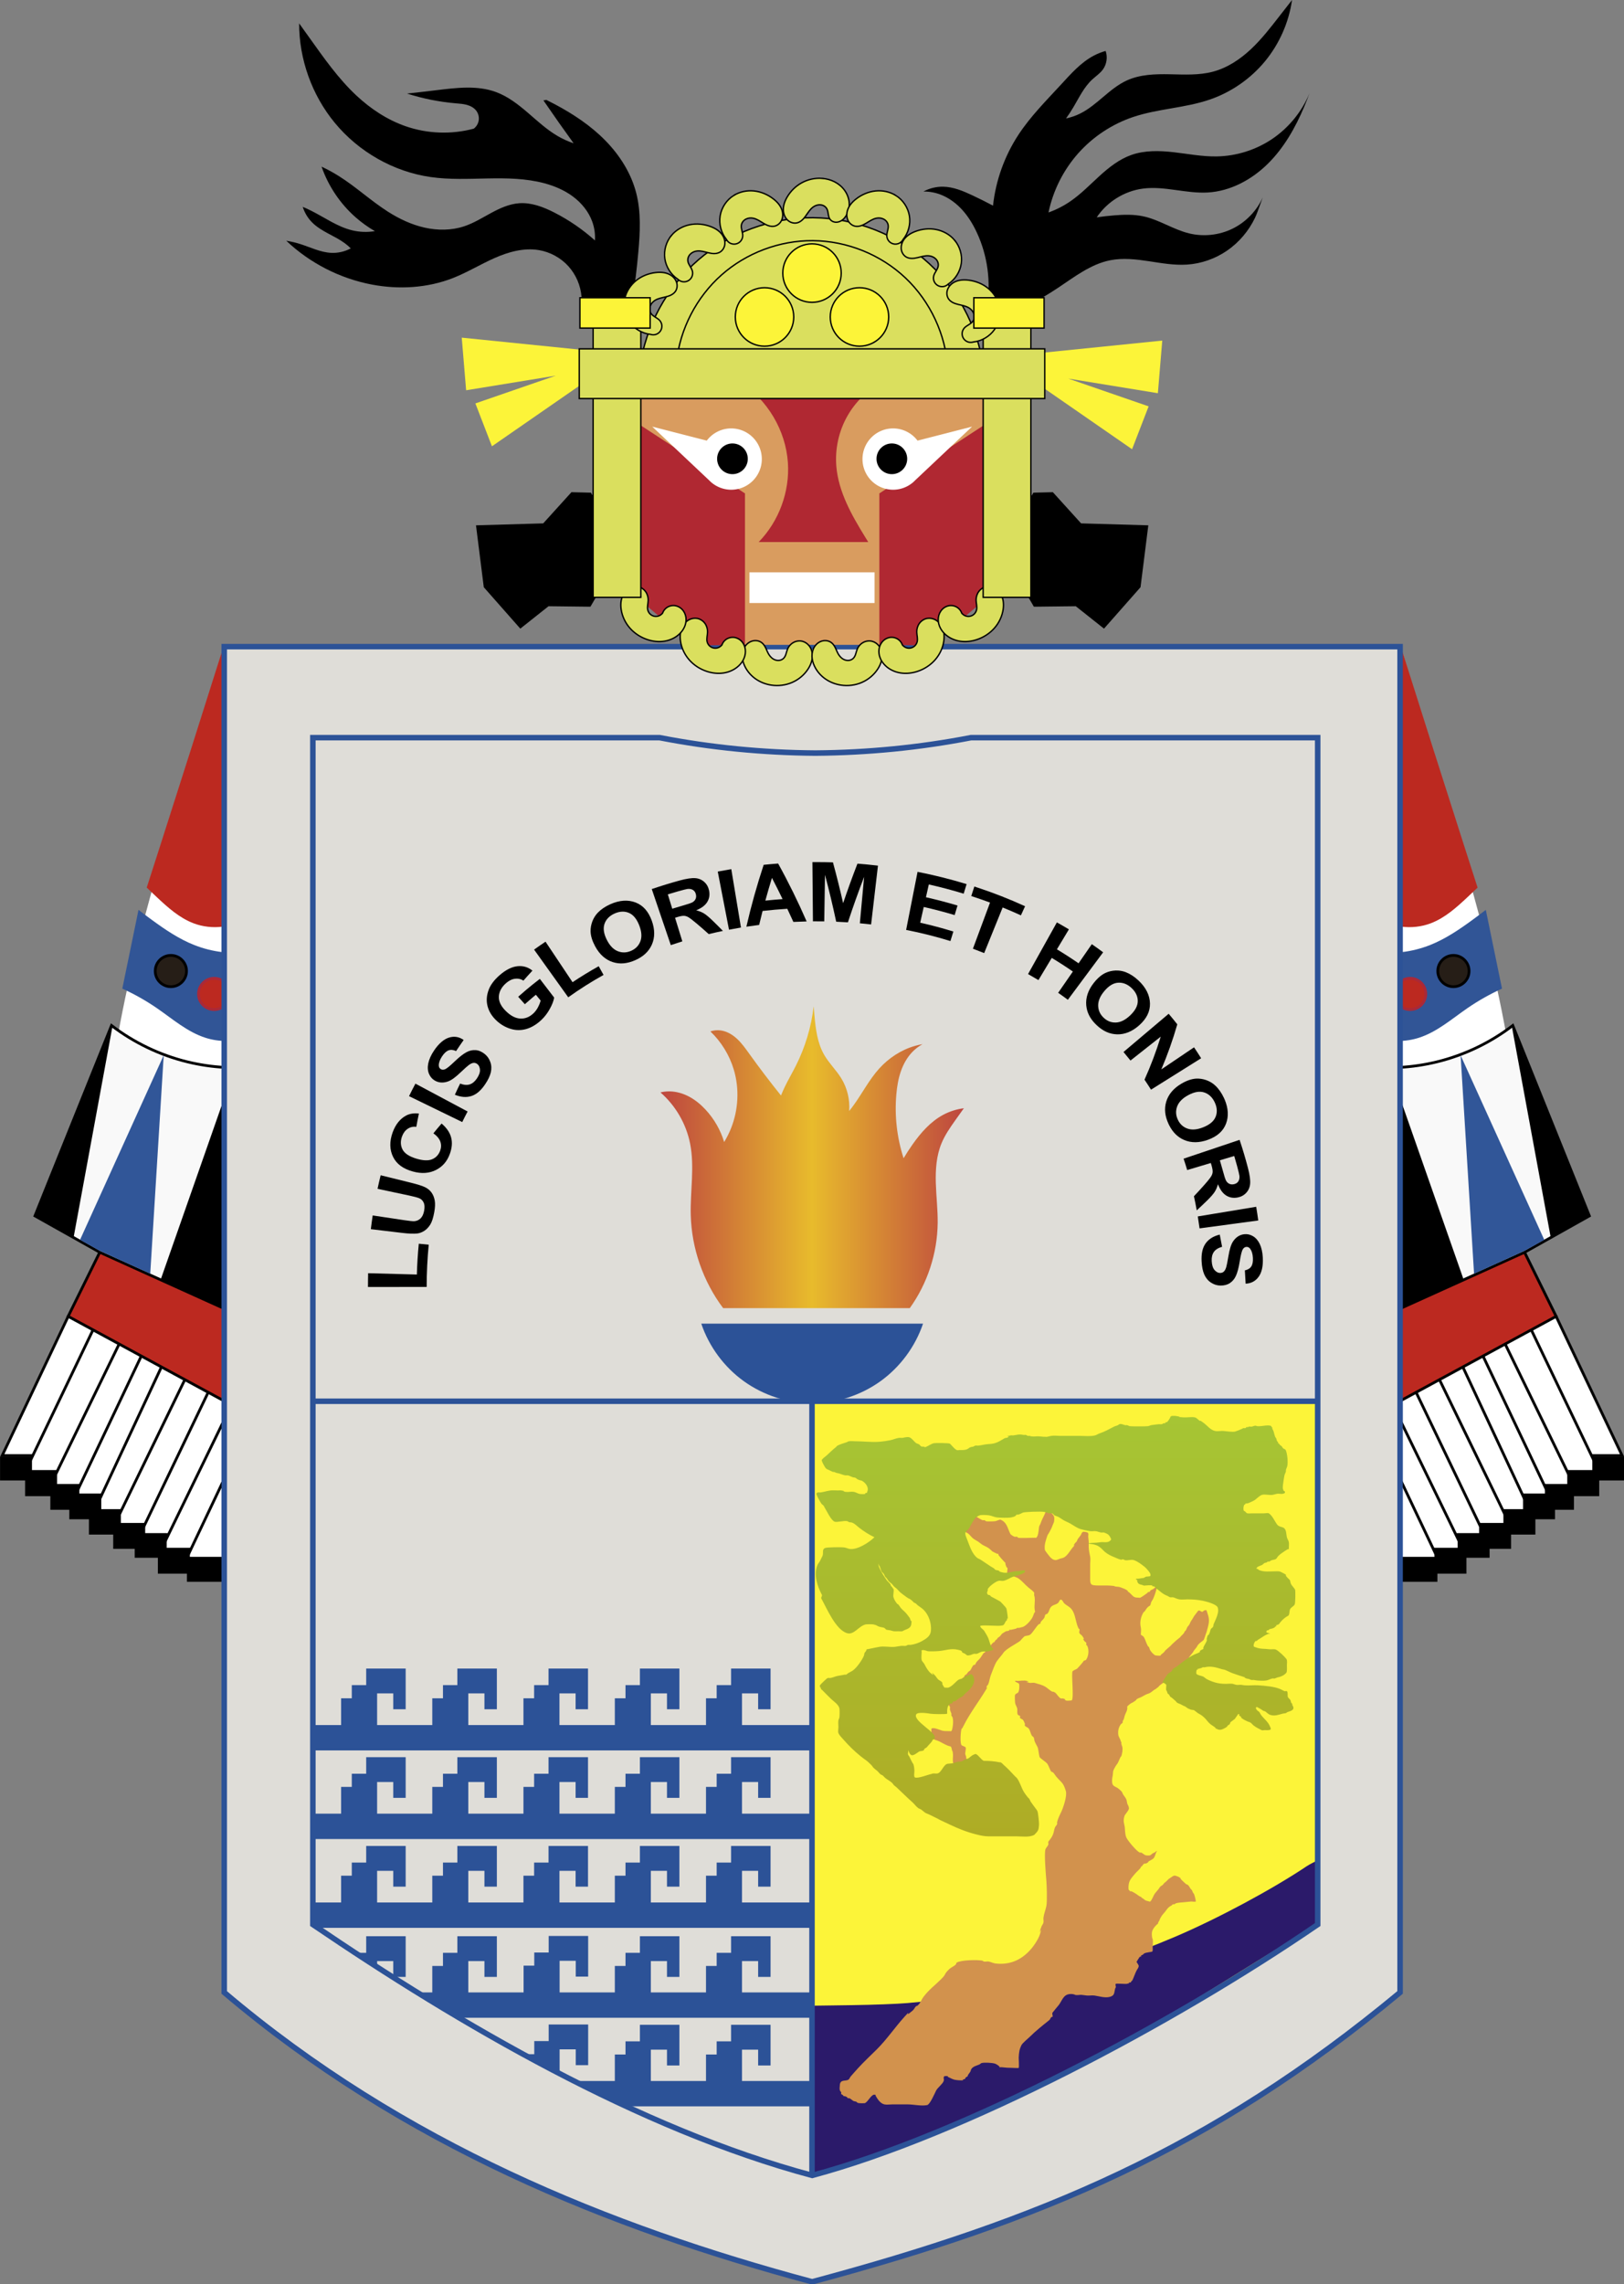<svg height="419.292mm" viewBox="0 0 298.266 419.292" width="298.266mm" xmlns="http://www.w3.org/2000/svg" xmlns:xlink="http://www.w3.org/1999/xlink"><rect x="0" y="0" width="298.266" height="419.292" fill="#808080" stroke="none"/><linearGradient id="a" gradientUnits="userSpaceOnUse" x1="265.389" x2="375.514" y1="426.5" y2="426.5"><stop offset="0" stop-color="#be463f"/><stop offset=".5" stop-color="#e8bb2c"/><stop offset="1" stop-color="#be463f"/></linearGradient><linearGradient id="b" gradientTransform="matrix(0 -.506 .506 0 -166.792 544.498)" gradientUnits="userSpaceOnUse" x1="332.526" x2="485.222" y1="596.741" y2="596.741"><stop offset="0" stop-color="#aeac25"/><stop offset="1" stop-color="#a6c534"/></linearGradient><g transform="translate(58.76 -39.142)"><g transform="matrix(.506 0 0 .506 -70.572 35.743)"><g transform="translate(2.286)"><g transform="translate(85.626)"><path d="m28.439 401.221-23.101-.811-27.153-17.832c1.095-6.102 2.311-12.183 3.647-18.237 3.886-17.601 8.784-34.961 13.779-52.28 6.576-22.801 13.325-45.551 20.246-68.25z" fill="#fff"/><path d="m26.343 339.012-.973-46.995-9.457-48.717c-7.3 23.134-14.655 46.251-22.066 69.35-1.716 5.35-3.436 10.7-5.158 16.048 1.198 1.147 2.402 2.288 3.611 3.424 4.016 3.772 8.225 7.562 13.374 9.524 6.758 2.575 14.773 1.554 20.669-2.634z" fill="#bc2920"/></g><path d="m110.64 383.187c-4.838 1.545-10.157 1.545-14.995 0-6.584-2.102-11.935-6.823-17.629-10.74-3.968-2.729-8.177-5.105-12.563-7.092l5.876-28.572c1.606 1.235 3.228 2.451 4.863 3.647 4.829 3.532 9.836 6.921 15.4 9.119 6.589 2.603 13.861 3.45 20.872 2.432" fill="#315596"/></g><circle cx="85.367" cy="358.971" fill="#261e17" r="5.674" stroke="#000"/><circle cx="101.072" cy="367.28" fill="#bc2920" r="5.674" stroke="#a92939"/><g transform="translate(1.07)"><g stroke="#000" transform="translate(-1.146)"><g transform="translate(0 .573)"><g fill="#fff"><path d="m60.781 483.734h-12.637l-23.929 50.437h11.634"/><path d="m69.135 489.48-11.705-1.433-24.86 51.87h11.634"/><path d="m78.253 494.546-10.989-2.078-25.577 52.514h11.634"/><path d="m87.372 497.99h-12.637l-23.929 50.437h11.634"/><path d="m94.262 503.664-11.826-2.533-24.739 52.97h11.634"/><path d="m101.561 508.737-10.306-3.647-26.259 54.084h11.634"/><path d="m110.811 512.391-11.218-2.432-25.347 52.868h11.634"/><path d="m118.548 517.692-10.917-2.293-25.648 52.729h11.634"/><path d="m127.719 520.988h-12.637l-23.929 50.437h14.248"/></g><path d="m23.902 535.058h10.669v7.677h-10.669z" stroke-width=".921"/><path d="m32.988 540.471h10.682v7.96h-10.682z" stroke-width=".921"/><path d="m42.137 545.214h9.651v8.182h-9.651z" stroke-width=".878"/><g stroke-width=".921"><path d="m49.036 548.806h10.682v8.007h-10.682z"/><path d="m56.159 554.41h10.682v7.96h-10.682z"/><path d="m64.974 559.112h10.682v8.425h-10.682z"/><path d="m72.776 562.784h10.682v7.995h-10.682z"/><path d="m81.185 568.497h10.682v8.057h-10.682z"/></g><path d="m91.769 571.532h13.122v7.913h-13.122z" stroke-width="1.015"/></g><path d="m48.158 484.242 19.004-38.523 67.238 31.707-21.195 42.075z" fill="#bc2920"/></g><path d="m118.064 393.345c-9.246 1.275-18.732.786-27.797-1.433-9.948-2.434-19.381-6.954-27.511-13.182l-27.797 69.064 23.499 13.182 53.876 24.359z" fill="#f9f9f9" stroke="#000"/><path d="m63.096 379.045-14.058 76.28-13.994-7.592z"/><path d="m51.318 456.49 7.143 3.951 18.349 8.337 4.889-79.263z" fill="#315698"/><path d="m80.447 471.334 29.585 12.969-2.533-90.173z"/></g><g transform="matrix(-1 0 0 1 634.377 0)"><g transform="translate(.405)"><g transform="translate(85.626)"><path d="m28.439 401.221-23.101-.811-27.153-17.832c1.095-6.102 2.311-12.183 3.647-18.237 3.886-17.601 8.784-34.961 13.779-52.28 6.576-22.801 13.325-45.551 20.246-68.25z" fill="#fff"/><path d="m26.343 339.012-.973-46.995-9.457-48.717c-7.3 23.134-14.655 46.251-22.066 69.35-1.716 5.35-3.436 10.7-5.158 16.048 1.198 1.147 2.402 2.288 3.611 3.424 4.016 3.772 8.225 7.562 13.374 9.524 6.758 2.575 14.773 1.554 20.669-2.634z" fill="#bc2920"/></g><path d="m110.64 383.187c-4.838 1.545-10.157 1.545-14.995 0-6.584-2.102-11.935-6.823-17.629-10.74-3.968-2.729-8.177-5.105-12.563-7.092l5.876-28.572c1.606 1.235 3.228 2.451 4.863 3.647 4.829 3.532 9.836 6.921 15.4 9.119 6.589 2.603 13.861 3.45 20.872 2.432" fill="#315596"/></g><circle cx="83.486" cy="358.971" fill="#261e17" r="5.674" stroke="#000"/><circle cx="99.191" cy="367.28" fill="#bc2920" r="5.674" stroke="#a92939"/><g transform="translate(-.811)"><g stroke="#000" transform="translate(-1.146)"><g transform="translate(0 .573)"><g fill="#fff"><path d="m60.781 483.734h-12.637l-23.929 50.437h11.634"/><path d="m69.135 489.48-11.705-1.433-24.86 51.87h11.634"/><path d="m78.253 494.546-10.989-2.078-25.577 52.514h11.634"/><path d="m87.372 497.99h-12.637l-23.929 50.437h11.634"/><path d="m94.262 503.664-11.826-2.533-24.739 52.97h11.634"/><path d="m101.561 508.737-10.306-3.647-26.259 54.084h11.634"/><path d="m110.811 512.391-11.218-2.432-25.347 52.868h11.634"/><path d="m118.548 517.692-10.917-2.293-25.648 52.729h11.634"/><path d="m127.719 520.988h-12.637l-23.929 50.437h14.248"/></g><path d="m23.902 535.058h10.669v7.677h-10.669z" stroke-width=".921"/><path d="m32.988 540.471h10.682v7.96h-10.682z" stroke-width=".921"/><path d="m42.137 545.214h9.651v8.182h-9.651z" stroke-width=".878"/><g stroke-width=".921"><path d="m49.036 548.806h10.682v8.007h-10.682z"/><path d="m56.159 554.41h10.682v7.96h-10.682z"/><path d="m64.974 559.112h10.682v8.425h-10.682z"/><path d="m72.776 562.784h10.682v7.995h-10.682z"/><path d="m81.185 568.497h10.682v8.057h-10.682z"/></g><path d="m91.769 571.532h13.122v7.913h-13.122z" stroke-width="1.015"/></g><path d="m48.158 484.242 19.004-38.523 67.238 31.707-21.195 42.075z" fill="#bc2920"/></g><path d="m118.064 393.345c-9.246 1.275-18.732.786-27.797-1.433-9.948-2.434-19.381-6.954-27.511-13.182l-27.797 69.064 23.499 13.182 53.876 24.359z" fill="#f9f9f9" stroke="#000"/><path d="m63.096 379.045-14.058 76.28-13.994-7.592z"/><path d="m51.318 456.49 7.143 3.951 18.349 8.337 4.889-79.263z" fill="#315698"/><path d="m80.447 471.334 29.585 12.969-2.533-90.173z"/></g></g><path d="m104.729 241.293v488.201c64.865 55.02 139.95 85.29 213.4 104.971 82.113-22.002 144.461-47.806 213.4-104.971v-488.201z" fill="#dfddd8" stroke="#2c5297" stroke-width="2"/></g><g transform="matrix(.506 0 0 .506 -71.747 35.743)"><path d="m360.702 486.875c-2.824 8.349-8.32 15.772-15.482 20.91-7.162 5.138-15.954 7.965-24.768 7.965s-17.606-2.828-24.768-7.965c-7.162-5.138-12.658-12.56-15.482-20.91z" fill="#2c5297"/><path d="m355.889 481.25c6.412-8.939 9.998-19.875 10.125-30.875.056-4.858-.543-9.699-.681-14.556-.139-4.856.207-9.827 2.056-14.319 1.241-3.013 3.117-5.715 5-8.375 1.035-1.463 2.077-2.921 3.125-4.375-2.618.32-5.175 1.13-7.5 2.375-4.588 2.457-8.124 6.498-11.125 10.75-1.146 1.625-2.231 3.293-3.25 5-2.425-7.468-3.324-15.429-2.625-23.25.249-2.788.703-5.573 1.616-8.218.913-2.646 2.301-5.156 4.259-7.157 1.065-1.088 2.29-2.018 3.625-2.75-.927.158-1.846.367-2.75.625-5 1.428-9.518 4.388-13 8.25-3.61 4.004-6.088 8.883-9.25 13.25-.523.722-1.065 1.431-1.625 2.125.315-4.128-.707-8.348-2.875-11.875-1.813-2.949-4.376-5.388-6.125-8.375-2.559-4.372-3.191-9.578-3.625-14.625-.089-1.041-.173-2.083-.25-3.125-.881 7.514-3.092 14.87-6.5 21.625-1.293 2.563-2.756 5.038-4 7.625-.493 1.026-.952 2.068-1.375 3.125-3.97-4.936-7.805-9.98-11.5-15.125-1.354-1.886-2.703-3.8-4.4-5.385s-3.795-2.836-6.1-3.115c-1.216-.147-2.465-.018-3.625.375 3.97 3.785 6.931 8.619 8.5 13.875 2.066 6.923 1.674 14.538-1 21.25-.691 1.733-1.528 3.408-2.5 5-1.322-4.36-3.649-8.412-6.75-11.75-1.715-1.846-3.676-3.485-5.896-4.677-2.22-1.192-4.708-1.929-7.229-1.948-1.093-.008-2.187.118-3.25.375 5.48 4.766 9.323 11.38 10.75 18.5 1.707 8.517.021 17.316.25 26 .319 12.099 4.486 24.069 11.75 33.75z" fill="url(#a)"/></g><path d="m90.396 367.236.179-70.704c30.407 0 61.947-.053 92.354-.053.105 31.962.402 63.919-.059 95.881-3.434 1.896-6.573 4.666-9.418 6.49-20.508 13.051-44.159 25.418-63.515 32.492-6.503 2.07-13.309 5.422-19.944 7.045z" fill="#fcf439"/><path d="m90.575 422.49.089-15.192 7.11-.099c3.825-.053 8.301-.224 10.151-.384 17.465-1.504 33.369-5.446 49.207-12.197 7.76-3.308 17.788-8.685 24.129-12.939.541-.363 1.576-.853 1.699-.925.177-.104.006 1.186.179 5.655l.224 5.786-5.545 3.407c-16.064 9.87-31.006 19.65-47.917 27.584-7.392 3.468-17.862 8.015-21.815 9.39-.988.344-3.316 1.105-5.482 1.924-3.121 1.18-8.71 2.741-12.073 3.676-.296.082-.04-1.304.045-15.687z" fill="#2b1a6a"/><g fill="none" stroke="#2c5297" stroke-width="1.012"><path d="m-1.3 174.544v217.861c26.823 18.222 59.797 37.501 91.706 46.051 27.754-7.437 66.27-27.863 92.843-46.051v-217.861h-63.684c-9.415 1.829-19 2.761-28.59 2.832-9.591-.071-19.175-1.003-28.59-2.832h-63.685z"/><path d="m-1.235 296.352h184.356"/><path d="m90.374 296.447v142.003"/></g><g fill="#2c5297"><g transform="matrix(.516 0 0 .506 -73.555 35.743)"><path d="m140 632.5h177.477v9.198h-177.477z"/><path d="m150.967 633.479v-11.137"/><path d="m150.083 633.568v-10.783h3.801v-4.773h5.127v-6.01h14.054v14.761h-4.419v-5.745h-5.745v12.198"/><path d="m182.537 633.568v-10.783h3.801v-4.773h5.127v-6.01h14.054v14.761h-4.419v-5.745h-5.745v12.198"/><path d="m214.986 633.568v-10.783h3.801v-4.773h5.127v-6.01h14.054v14.761h-4.419v-5.745h-5.745v12.198"/><g transform="translate(0 .034)"><path d="m247.509 633.533v-10.783h3.801v-4.773h5.127v-6.01h14.054v14.761h-4.419v-5.745h-5.745v12.198"/><path d="m279.958 633.533v-10.783h3.801v-4.773h5.127v-6.01h14.054v14.761h-4.419v-5.745h-5.745v12.198"/></g></g><g transform="matrix(.516 0 0 .506 -73.555 52.009)"><path d="m140 632.5h177.477v9.198h-177.477z"/><path d="m150.967 633.479v-11.137"/><path d="m150.083 633.568v-10.783h3.801v-4.773h5.127v-6.01h14.054v14.761h-4.419v-5.745h-5.745v12.198"/><path d="m182.537 633.568v-10.783h3.801v-4.773h5.127v-6.01h14.054v14.761h-4.419v-5.745h-5.745v12.198"/><path d="m214.986 633.568v-10.783h3.801v-4.773h5.127v-6.01h14.054v14.761h-4.419v-5.745h-5.745v12.198"/><g transform="translate(0 .034)"><path d="m247.509 633.533v-10.783h3.801v-4.773h5.127v-6.01h14.054v14.761h-4.419v-5.745h-5.745v12.198"/><path d="m279.958 633.533v-10.783h3.801v-4.773h5.127v-6.01h14.054v14.761h-4.419v-5.745h-5.745v12.198"/></g></g><g transform="matrix(.516 0 0 .506 -73.555 68.31)"><path d="m140 632.5h177.477v9.198h-177.477z"/><path d="m150.967 633.479v-11.137"/><path d="m150.083 633.568v-10.783h3.801v-4.773h5.127v-6.01h14.054v14.761h-4.419v-5.745h-5.745v12.198"/><path d="m182.537 633.568v-10.783h3.801v-4.773h5.127v-6.01h14.054v14.761h-4.419v-5.745h-5.745v12.198"/><path d="m214.986 633.568v-10.783h3.801v-4.773h5.127v-6.01h14.054v14.761h-4.419v-5.745h-5.745v12.198"/><g transform="translate(0 .034)"><path d="m247.509 633.533v-10.783h3.801v-4.773h5.127v-6.01h14.054v14.761h-4.419v-5.745h-5.745v12.198"/><path d="m279.958 633.533v-10.783h3.801v-4.773h5.127v-6.01h14.054v14.761h-4.419v-5.745h-5.745v12.198"/></g></g><path d="m46.114 421.122h44.186v4.654h-33.969z" stroke-width="1.022"/><path d="m4.362 421.618v-5.634"/><path d="m40.375 417.9-2.972-1.693h1.962v-2.415h2.646v-3.041h7.253v7.468h-2.281v-2.907h-2.965v4.211"/><g transform="matrix(.516 0 0 .506 -73.555 101.149)"><path d="m247.509 633.533v-10.783h3.801v-4.773h5.127v-6.01h14.054v14.761h-4.419v-5.745h-5.745v12.198"/><path d="m279.958 633.533v-10.783h3.801v-4.773h5.127v-6.01h14.054v14.761h-4.419v-5.745h-5.745v12.198"/></g><path d="m18.549 404.867h71.751v4.653h-64.794z" stroke-width=".905"/><path d="m4.362 405.362v-5.634"/><g transform="matrix(.516 0 0 .506 -73.555 84.877)"><path d="m162.275 623.443-.674-.658-7.717-5v.227h5.127v-6.01h14.054v14.761h-4.419v-5.745h-5.745v2.385"/><path d="m182.537 633.568v-10.783h3.801v-4.773h5.127v-6.01h14.054v14.761h-4.419v-5.745h-5.745v12.198"/></g><path d="m37.403 405.407v-5.455h1.962v-2.415h2.646v-3.041h7.253v7.468h-2.281v-2.907h-2.965v6.171"/><g transform="matrix(.516 0 0 .506 -73.555 84.894)"><path d="m247.509 633.533v-10.783h3.801v-4.773h5.127v-6.01h14.054v14.761h-4.419v-5.745h-5.745v12.198"/><path d="m279.958 633.533v-10.783h3.801v-4.773h5.127v-6.01h14.054v14.761h-4.419v-5.745h-5.745v12.198"/></g></g><g stroke-width=".453" transform="matrix(.506 0 0 .506 -73.002 35.743)"><path d="m183.009 473.57-21.3.013c-.004-1.664.015-3.329.058-4.996l17.688.478c.104-3.734.336-7.464.7-11.175l3.605.355c-.498 5.081-.743 10.202-.752 15.325z"/><path d="m162.747 452.614c.2-1.664.424-3.325.675-4.984l11.511 1.727c1.825.274 3.021.395 3.577.365.899-.062 1.667-.41 2.312-1.035.637-.638 1.057-1.567 1.279-2.796.226-1.249.167-2.233-.193-2.967-.369-.735-.895-1.247-1.584-1.529-.687-.281-1.866-.601-3.526-.954l-11.618-2.47c.351-1.644.729-3.283 1.134-4.916l10.944 2.697c2.497.616 4.243 1.175 5.215 1.661.976.488 1.744 1.134 2.31 1.93.569.787.952 1.745 1.161 2.875.2 1.131.134 2.523-.17 4.204-.368 2.031-.835 3.536-1.458 4.536-.63.986-1.353 1.745-2.181 2.274-.838.527-1.679.847-2.529.948-1.255.143-3.085.078-5.47-.207 0 0-11.387-1.36-11.387-1.36z"/><path d="m185.458 417.84c.971-1.208 1.961-2.391 2.969-3.55 1.859 1.574 3.01 3.281 3.479 5.109.466 1.822.293 3.767-.487 5.917-.965 2.658-2.585 4.566-4.984 5.802-2.396 1.227-5.226 1.465-8.476.563-3.442-.955-5.845-2.666-7.127-5.269-1.284-2.593-1.365-5.625-.155-8.944 1.056-2.898 2.729-4.945 4.897-6.084 1.287-.682 2.83-.917 4.623-.716-.345 1.609-.658 3.217-.941 4.824-1.137-.156-2.176.072-3.11.696-.93.613-1.629 1.546-2.078 2.784-.621 1.711-.554 3.301.179 4.724.74 1.418 2.337 2.486 4.776 3.255 2.582.814 4.587.895 5.99.293 1.41-.605 2.367-1.646 2.911-3.147.401-1.108.419-2.181.049-3.244-.37-1.061-1.206-2.067-2.515-3.013z"/><path d="m195.923 413.753-19.309-9.393c.745-1.529 1.518-3.044 2.318-4.543l18.943 10.103c-.675 1.266-1.325 2.544-1.952 3.833z"/><path d="m193.248 403.837c.611-1.355 1.247-2.701 1.909-4.037 1.346.513 2.511.606 3.495.29.992-.325 1.848-1.045 2.598-2.163.795-1.185 1.17-2.228 1.111-3.158-.061-.943-.403-1.65-1.045-2.113-.412-.297-.853-.421-1.325-.365-.474.041-1.049.307-1.717.804-.432.327-1.437 1.193-2.856 2.549-1.852 1.773-3.357 2.909-4.609 3.358-1.749.627-3.363.553-4.836-.295-.947-.545-1.659-1.356-2.118-2.447-.461-1.105-.555-2.374-.264-3.794.297-1.43.978-2.97 2.055-4.586 1.76-2.64 3.656-4.231 5.539-4.791 1.899-.572 3.648-.25 5.256.893-.94 1.324-1.855 2.663-2.746 4.018-1.019-.473-1.926-.562-2.721-.261-.796.286-1.595 1.009-2.371 2.174-.801 1.202-1.194 2.299-1.191 3.262.001.62.242 1.076.714 1.37.431.269.927.292 1.489.079.724-.276 1.899-1.265 3.627-2.923 1.717-1.647 3.157-2.737 4.235-3.3 1.084-.582 2.184-.827 3.291-.745 1.107.067 2.19.527 3.261 1.362.971.756 1.659 1.746 2.089 2.951.43 1.206.483 2.462.174 3.781-.317 1.315-.997 2.718-2.027 4.255-1.498 2.234-3.097 3.658-4.924 4.276-1.826.61-3.861.483-6.096-.441z"/><path d="m218.645 371.004-2.409-2.7c.968-.864 1.949-1.713 2.942-2.548 1.608-1.352 3.247-2.666 4.914-3.942l5.198 6.789c-.204 1.265-.781 2.693-1.7 4.315-.322.565-.667 1.102-1.036 1.611-.679.935-1.439 1.777-2.289 2.533-1.666 1.483-3.393 2.473-5.248 2.978-1.859.498-3.714.472-5.579-.109-1.871-.587-3.574-1.563-5.075-2.973-1.631-1.532-2.73-3.265-3.247-5.239-.516-1.971-.362-4.041.504-6.178.655-1.631 1.878-3.282 3.677-4.888 1.2-1.071 2.381-1.892 3.521-2.464 1.082-.541 2.127-.86 3.127-.963 2.059-.226 3.877.323 5.461 1.592-1.113 1.194-2.202 2.404-3.268 3.63-.724-.466-1.506-.708-2.345-.72-.24-.003-.485.013-.734.047-1.118.142-2.225.688-3.293 1.642-1.62 1.447-2.47 3.078-2.552 4.823-.074 1.744.746 3.439 2.409 5.12 1.791 1.81 3.574 2.744 5.303 2.85 1.73.099 3.263-.476 4.663-1.727.693-.62 1.276-1.363 1.757-2.236.178-.327.337-.649.477-.966.241-.546.426-1.079.555-1.6l-1.73-2.105c-.382.314-.763.631-1.141.949-.966.812-1.92 1.638-2.861 2.478z"/><path d="m234.397 368.499-12.396-17.304c1.368-.98 2.752-1.937 4.15-2.871l9.812 14.696c3.08-2.055 6.247-3.988 9.49-5.797l1.764 3.159c-4.433 2.472-8.718 5.178-12.821 8.117z"/><path d="m244.147 349.97c-1.037-1.928-1.593-3.711-1.638-5.37-.027-1.224.185-2.444.644-3.655.469-1.217 1.138-2.273 2-3.161 1.143-1.187 2.648-2.212 4.501-3.042 3.358-1.504 6.471-1.692 9.191-.64 2.733 1.049 4.658 3.265 5.858 6.55 1.189 3.255 1.167 6.156.07 8.68-1.107 2.527-3.084 4.372-5.986 5.669-2.938 1.313-5.639 1.567-8.252.718-2.603-.854-4.77-2.741-6.388-5.748zm4.235-2.357c1.083 2.176 2.45 3.561 4.051 4.183 1.603.615 3.195.554 4.826-.175 1.631-.729 2.732-1.867 3.327-3.456.599-1.597.461-3.56-.463-5.872-.915-2.288-2.145-3.773-3.737-4.431-1.576-.66-3.317-.586-5.171.244-1.855.83-3.077 2.092-3.647 3.735-.576 1.64-.288 3.557.814 5.771z"/><path d="m271.626 349.566-6.911-20.334c.035-.012.07-.024.105-.035 3.291-1.115 6.611-2.132 9.956-3.054 2.545-.701 4.469-.971 5.71-.872 1.256.088 2.342.54 3.251 1.346.909.806 1.491 1.834 1.763 3.074.345 1.574.117 2.986-.654 4.244-.774 1.25-2.107 2.236-4.003 3.005 1.113.279 2.06.665 2.84 1.149.787.48 1.915 1.413 3.333 2.803 1.196 1.162 2.371 2.337 3.526 3.524-1.722.357-3.438.742-5.146 1.155-1.399-1.264-2.825-2.511-4.277-3.739-1.544-1.313-2.624-2.117-3.151-2.409-.539-.306-1.068-.466-1.584-.48-.517-.024-1.293.114-2.315.423-.301.091-.601.183-.902.276l2.645 8.565c-1.371.424-2.735.866-4.093 1.328-.031.01-.061.021-.092.031zm.528-13.199c1.119-.345 2.241-.679 3.366-1.002 2.2-.63 3.534-1.06 4.049-1.379.505-.313.862-.715 1.07-1.211.208-.495.237-1.056.081-1.681-.174-.701-.526-1.213-1.059-1.531-.525-.331-1.188-.454-1.985-.365-.377.051-1.573.335-3.465.875-1.225.349-2.447.712-3.665 1.088z"/><path d="m292.747 343.975-4.078-21.084c1.633-.316 3.27-.61 4.911-.883l3.512 21.187c-1.452.24-2.901.5-4.345.779z"/><path d="m320.928 340.977c-1.604.036-3.208.095-4.81.176-.719-1.592-1.456-3.18-2.21-4.763-2.997.185-5.989.447-8.972.787-.432 1.686-.846 3.373-1.242 5.062-1.551.193-3.098.408-4.642.645 1.721-7.507 3.818-14.998 6.282-22.446 1.748-.178 3.498-.332 5.25-.461 3.813 6.898 7.261 13.909 10.344 21.001zm-8.731-8.102c-1.24-2.577-2.526-5.141-3.859-7.691-.845 2.742-1.643 5.489-2.393 8.24 2.08-.22 4.165-.403 6.252-.549z"/><path d="m323.215 340.941-.189-21.476c.3-.003.6-.004.899-.005 2.184-.01 4.369.017 6.554.082 1.346 4.926 2.577 9.867 3.693 14.818 1.621-4.805 3.355-9.588 5.201-14.345 2.485.191 4.968.431 7.445.72l-2.489 21.335c-1.359-.158-2.72-.3-4.084-.425l1.547-16.838c-2.103 5.467-4.063 10.968-5.88 16.497-1.416-.093-2.834-.169-4.253-.227-1.214-5.691-2.573-11.369-4.075-17.028l-.257 16.906c-1.104-.017-2.208-.024-3.311-.02-.266.001-.533.003-.799.005z"/><path d="m357.041 344.055 4.148-21.069c5.997 1.182 11.941 2.664 17.801 4.45l-1.06 3.474c-4.177-1.274-8.398-2.389-12.653-3.349l-1.047 4.643c3.853.869 7.677 1.869 11.462 3.002l-1.038 3.466c-3.704-1.109-7.447-2.088-11.22-2.939l-1.285 5.701c4.054.913 8.07 1.981 12.037 3.203l-1.065 3.458c-5.277-1.628-10.647-2.973-16.08-4.041z"/><path d="m381.283 350.871 6.214-16.735c-1.852-.687-3.715-1.34-5.588-1.96-.409-.136-.819-.27-1.23-.402l1.118-3.457c.419.135.838.272 1.256.411 5.827 1.926 11.562 4.172 17.161 6.737l-1.513 3.305c-2.187-1.002-4.395-1.954-6.622-2.856l-6.708 16.546c-1.355-.549-2.718-1.079-4.089-1.589z"/><path d="m401.294 360.073 10.466-18.751c1.467.82 2.922 1.664 4.363 2.531l-4.352 7.242c2.673 1.607 5.295 3.298 7.859 5.073l4.808-6.945c1.386.96 2.757 1.943 4.113 2.95l-12.805 17.224c-1.159-.862-2.333-1.705-3.523-2.528l5.341-7.715c-2.499-1.73-5.056-3.378-7.663-4.945l-4.835 8.046c-1.244-.747-2.502-1.474-3.772-2.182z"/><path d="m425.167 363.263c1.355-1.718 2.769-2.937 4.276-3.635 1.113-.509 2.32-.796 3.62-.849.306-.011.607-.008.906.009.98.056 1.919.259 2.811.607 1.553.598 3.101 1.601 4.602 3.009 2.72 2.552 4.105 5.396 4.169 8.327.072 2.943-1.271 5.556-3.875 7.889-2.579 2.31-5.28 3.369-8.01 3.316-2.74-.06-5.16-1.157-7.438-3.297-2.013-1.89-3.23-3.919-3.669-6.216-.064-.337-.112-.679-.143-1.026-.233-2.718.635-5.454 2.749-8.134zm3.84 2.953c-1.573 1.851-2.308 3.652-2.26 5.362.056 1.71.72 3.14 2.008 4.349 1.288 1.209 2.747 1.78 4.435 1.719 1.695-.06 3.46-.93 5.25-2.657 1.772-1.711 2.681-3.411 2.677-5.14.005-1.714-.741-3.306-2.235-4.709-1.495-1.403-3.145-2.047-4.885-1.934-1.741.106-3.39 1.125-4.991 3.01z"/><path d="m435.94 388.338 16.397-13.867c1.066 1.26 2.109 2.539 3.13 3.837-1.629 5.659-3.573 11.121-5.808 16.353l11.886-8.018c.882 1.307 1.741 2.63 2.578 3.967l-18.195 11.395c-.765-1.221-1.552-2.428-2.362-3.621 2.251-4.994 4.225-10.211 5.9-15.622l-10.989 8.679c-.828-1.048-1.674-2.083-2.537-3.103z"/><path d="m456.991 399.812c1.891-1.103 3.652-1.719 5.311-1.815 1.223-.064 2.452.113 3.681.545 1.235.441 2.316 1.092 3.232 1.945 1.225 1.13 2.298 2.637 3.176 4.505.108.23.21.46.306.688 1.301 3.13 1.434 6.041.478 8.597-1.023 2.757-3.233 4.684-6.51 5.886-3.247 1.191-6.141 1.176-8.657.117-2.364-1.002-4.134-2.747-5.443-5.283-.086-.168-.17-.339-.252-.514-1.336-2.854-1.644-5.501-.865-8.118.783-2.605 2.594-4.833 5.542-6.553zm2.487 4.156c-2.143 1.143-3.489 2.546-4.074 4.152-.579 1.608-.489 3.18.258 4.775.087.187.18.366.279.539.746 1.299 1.804 2.19 3.208 2.691 1.597.571 3.556.416 5.855-.525 2.277-.932 3.749-2.174 4.386-3.78.567-1.41.551-2.95-.065-4.579-.079-.208-.168-.417-.267-.628-.873-1.86-2.172-3.069-3.832-3.605-1.658-.543-3.566-.202-5.747.961z"/><path d="m457.752 427.041 20.322-6.835c1.133 3.367 2.144 6.769 3.037 10.196.672 2.58.91 4.529.788 5.775-.11 1.264-.584 2.347-1.409 3.242-.825.895-1.867 1.454-3.113 1.696-1.582.307-2.989.044-4.229-.756-1.232-.802-2.189-2.155-2.922-4.061-.299 1.106-.705 2.043-1.206 2.811-.497.775-1.455 1.881-2.879 3.259-1.191 1.164-2.397 2.304-3.615 3.421-.309-1.716-.648-3.423-1.02-5.121 1.296-1.361 2.572-2.754 3.827-4.178 1.34-1.512 2.162-2.579 2.461-3.099.314-.533.482-1.058.503-1.572.031-.515-.097-1.29-.394-2.312-.088-.301-.176-.601-.266-.901l-8.578 2.564c-.413-1.385-.849-2.761-1.308-4.128zm13.165.584c.336 1.123.657 2.249.965 3.38.603 2.212 1.006 3.55 1.318 4.074.304.511.7.876 1.192 1.094.491.218 1.051.258 1.679.115.704-.161 1.222-.503 1.55-1.032.339-.52.474-1.185.396-1.988-.045-.377-.312-1.592-.83-3.5-.336-1.238-.688-2.472-1.056-3.701z"/><path d="m462.904 447.989 21.2-3.503c.275 1.654.525 3.312.75 4.972l-21.305 2.867c-.194-1.45-.408-2.895-.645-4.335z"/><path d="m470.876 454.582c.304 1.466.588 2.94.851 4.419-1.389.39-2.383 1.014-2.985 1.865-.602.863-.858 1.97-.782 3.335.08 1.447.415 2.522 1.027 3.235.622.723 1.325 1.08 2.117 1.058.508-.014.934-.186 1.275-.519.352-.323.647-.886.879-1.691.148-.529.422-1.824.745-3.773.419-2.538.96-4.353 1.703-5.455 1.041-1.542 2.391-2.43 4.083-2.613 1.089-.118 2.143.115 3.158.716 1.026.612 1.852 1.565 2.462 2.86.611 1.306.981 2.921 1.088 4.829.174 3.115-.364 5.482-1.52 7.055-1.158 1.587-2.737 2.397-4.709 2.482-.069-1.609-.16-3.217-.274-4.823 1.098-.241 1.875-.716 2.327-1.43.462-.702.663-1.749.585-3.131-.081-1.427-.42-2.528-.997-3.291-.371-.492-.836-.713-1.391-.668-.507.041-.921.316-1.245.82-.416.648-.774 2.141-1.156 4.496-.38 2.343-.86 4.077-1.372 5.18-.505 1.12-1.225 1.988-2.149 2.604-.915.627-2.052.933-3.41.934-1.231.001-2.383-.359-3.463-1.059-1.081-.7-1.894-1.681-2.456-2.942-.552-1.263-.866-2.829-.971-4.718-.153-2.748.286-4.892 1.392-6.498 1.111-1.6 2.833-2.707 5.188-3.277z"/></g><path d="m149.969 399.242c.144-.144.204-.337.316-.506.033-.05.1-.073.126-.126.019-.038-.023-.091 0-.126.026-.039.093-.03.126-.063.033-.033.03-.093.063-.126.018-.018.346.065.19-.126.012-.018-.017-.051 0-.063.075-.057.171-.08.253-.126.804-.459-.307.163.316-.253.349-.233 1.405-.267 1.518-.379.118-.118.063-.575.063-.759 0-.481.094-1.049 0-1.518-.009-.046-.052-.081-.063-.126-.085-.338-.113-.789-.063-1.138.063-.438.389-.895.696-1.202.084-.084.161-.177.253-.253.036-.03.102-.023.126-.063.045-.074.031-.172.063-.253.046-.114.14-.204.19-.316.236-.53.017-.194.443-.885.126-.205.454-.549.569-.696.423-.538.586-.894 1.202-1.202.121-.06.188-.21.316-.253.08-.027.172.023.253 0 .073-.021.126-.084.19-.126.042-.021.081-.05.126-.063.461-.132.98-.142 1.454-.19.425-.043.844-.084 1.265-.126.211-.021.694.096.885 0 .09-.045-.221-1.201-.316-1.391-.047-.094-.135-.163-.19-.253-.079-.132-.109-.321-.19-.443-.05-.074-.132-.121-.19-.19-.217-.261-.321-.635-.632-.822-.057-.034-.133-.029-.19-.063-.147-.088-.385-.337-.506-.443-.179-.157-.353-.323-.506-.506-.204-.245.162-.02-.253-.316-.202-.144-.524-.238-.759-.316-.297-.099-.71.266-.885.379-.647.416-.164.098-.885.759-.078.071-.178.115-.253.19-.116.116-.194.269-.316.379-.112.102-.266.152-.379.253-.158.14-.242.346-.379.506-.216.252-.426.494-.632.759-.347.446-.474 1.106-.885 1.518-.057.057-.366-.06-.379-.063-.471-.105-.525-.134-.885-.443-.115-.099-.272-.145-.379-.253-.033-.033-.024-.1-.063-.126-.035-.023-.089.019-.126 0-.331-.165-.618-.452-.949-.632-.18-.098-.539-.335-.759-.379-.062-.012-.135.033-.19 0-.065-.039-.073-.136-.126-.19-.015-.015-.052.018-.063 0-.163-.245-.054-1.021 0-1.265.156-.704.688-1.224 1.138-1.771.25-.304.815-.781 1.012-1.075.052-.078.06-.186.126-.253.015-.015.046.012.063 0 .23-.154.296-.606.696-.506.099-.056.22-.066.316-.126.422-.264 0-.105.316-.316.238-.159.53-.271.759-.443.426-.32.444-1.136.759-1.454-.144 0-.357.242-.506.316-.06.03-.13.033-.19.063-.213.106-.408.368-.632.443-.13.043-.557.028-.696 0-.353-.07-.552-.358-.885-.506-.117-.052-.276.075-.379-.063-.559-.28-2.197-2.217-2.403-2.783-.207-.57-.199-1.179-.253-1.771-.031-.338-.147-.674-.19-1.012-.048-.38.04-1.009.253-1.328.138-.207.764-.928.696-1.202-.026-.104-.029-.214-.063-.316-.068-.203-.194-.361-.253-.569-.059-.207-.059-.428-.126-.632-.129-.388-.43-.674-.632-1.012-.097-.162-.137-.357-.253-.506-.113-.145-.555-.539-.696-.632-.357-.238-.893-.348-1.012-.822-.132-.528-.041-.999.063-1.518.045-.225.031-.469.063-.696.045-.317.335-.79.506-1.075.098-.163.219-.28.316-.443.228-.379.352-.821.569-1.202.03-.052.108-.07.126-.126.157-.47.275-1.13.19-1.644-.022-.132-.084-.253-.126-.379-.021-.084-.049-.167-.063-.253-.01-.06.015-.279 0-.316-.022-.055-.1-.073-.126-.126-.019-.038.013-.086 0-.126-.134-.401-.399-.701-.443-1.138-.069-.693.059-1.259.443-1.834.107-.16.318-.195.379-.379.027-.08-.031-.175 0-.253.028-.071.092-.122.126-.19.12-.24.169-.571.253-.822.18-.54.556-.989.44-1.598 0-.147.623-.596.671-.626.113-.071.243-.11.358-.179.184-.111.358-.238.537-.358.06-.074.104-.164.179-.224.213-.17.518-.248.76-.358.383-.174.725-.434 1.118-.581.163-.061.333-.107.492-.179.242-.11.693-.503.805-.581.098-.069.217-.107.313-.179 1.078-.808.138-.182.984-.85.143-.113.302-.203.447-.313.358-.273.635-.548 1.028-.76.205-.111.412-.221.626-.313.227-.097.476-.146.671-.313.041-.035.054-.093.089-.134.081-.094.335-.319.402-.402.054-.068.082-.154.134-.224.472-.629.102-.062.402-.492.062-.088.119-.179.179-.268.03-.06.052-.123.089-.179.155-.232.377-.398.537-.626.238-.34.396-.728.626-1.073.159-.238.365-.442.537-.671.415-.554-.029-.004.313-.492.152-.217.357-.396.492-.626.068-.099.107-.217.179-.313.126-.169.285-.312.447-.447.654-.545.043.046.492-.402.038-.038.106-.044.134-.089.109-.174.344-.944.358-.984.195-.563.144-.343.268-.805.345-1.282.531-1.85.089-3.085-.059-.165-.112-.509-.268-.626-.091-.068-.082.027-.134.045-.205.068.046-.117-.224.045-.11.066-.206.152-.313.224-.079.052-.231-.067-.268-.089-.458-.275-.464-.159-.76.224-.785 1.016-.3.364-.85 1.252-.085.137-.191.261-.268.402-.087.158-.133.336-.224.492-.271.468-.23.216-.447.626-.084.159-.128.339-.224.492-.056.089-.163.137-.224.224-.046.066-.045.157-.089.224-.152.229-.448.477-.626.671-.05.055-.079.129-.134.179-.214.19-.459.344-.671.537-3.059 2.773 1.822-1.453-1.699 1.565-.901.811.012.033-.671.715-.12.12-.282.193-.402.313-.068.068-.098.173-.179.224-.058.036-.831-.018-.894-.045-.34-.146-.878-.734-1.028-1.073-.057-.129-.071-.276-.134-.402-.063-.126-.21-.196-.268-.313-.079-.157-.158-.328-.224-.492-.106-.265-.357-.959-.492-1.118-.145-.17-.358-.268-.537-.402 0-.334.094-.966 0-1.342-.22-.881-.023-1.9.447-2.683.268-.447.089 0 .268-.268.21-.315.4-.658.715-.894.086-.065.201-.095.268-.179.131-.163.122-.367.179-.537.053-.159.317-.538.358-.626.226-.485.505-1.264.626-1.789.02-.087 0-.179 0-.268 0-.06.053-.152 0-.179-.097-.048-.463.302-.537.358-.035.026-.502.242-.537.268-.125.094-.032.209-.179.268-.114.046-.248.034-.358.089-.027.013.023.071 0 .089-.161.128-1.164.835-1.341.894-.113.038-.238 0-.358 0-.968 0-.916-.288-1.699-.984-.05-.044-.132-.042-.179-.089-.047-.047-.042-.132-.089-.179-.303-.303-.857-.468-1.252-.626-.398-.159-.716-.107-1.073-.179-.065-.013-.113-.08-.179-.089-.816-.117-1.66-.089-2.504-.089-.362 0-1.322.037-1.61-.179-.288-.216-.268-.777-.268-1.073 0-.894 0-1.789 0-2.683 0-.422.083-.929 0-1.342-.11-.552-.235-1.128-.268-1.699-.021-.357.027-.717 0-1.073-.023-.299-.068-.596-.089-.894-.015-.208.077-.432 0-.626-.031-.078-.101-.146-.179-.179-.075-.032-.691-.165-.805-.089-.264.176-.209.288-.358.537-.147.245-.364.485-.537.715-.12.16-.152.374-.268.537-.073.103-.195.165-.268.268-.654.916.17-.104-.268.626-.043.072-.126.113-.179.179-.488.61-.861 1.349-1.52 1.789-.226.151-.572.191-.805.268-.46.153-.69.368-1.163.179-.456-.182-.682-.517-.984-.894-.108-.135-.604-.765-.626-.894-.153-.916.169-1.759.447-2.594.076-.228.244-.414.358-.626.255-.474.463-.853.626-1.342.077-.23.244-.468.268-.715.075-.747.05-.933-.447-1.431-.248-.248-.213-.293-.537-.358-.655-.131-.549.114-.805.626-.267.535-.528 1.046-.715 1.61-.072.215-.236.401-.268.626-.059.41-.119 1.759-.537 1.968-.08.04-.179 0-.268 0-.429 0-2.76.093-3.041 0-.102-.034-.106-.233-.268-.179-.116-.029-.241.023-.358 0-.165-.033-.716-.359-.805-.537-.502-1.004-.614-2.124-1.789-2.594-.173-.069-.696.227-.984.268-.247.035-1.441.086-1.699 0-.102-.034-.165-.149-.268-.179-.115-.033-.243.033-.358 0-.17-.049-.91-.494-.984-.537-.857-.5-.888-.537-1.878-.537-.632 0-.866.004-1.073.626-.09.269.041.653.089.894.052.259.038.546.089.805.067.335.437.775.715.984.107.08.251.099.358.179.333.25.574.628.894.894.302.252.662.412.984.626.241.16.468.382.715.537.373.233.796.382 1.163.626.194.129.358.298.537.447.06.06.111.128.179.179.067.05.806.412.894.447.055.022.126-.027.179 0 .084.042.033.193.089.268.14.186.294.361.447.537 1.49 1.703.389.122.984 1.61.031.078.152.099.179.179.1.301-.141.791 0 1.073.089.178 1.609.566 1.968.805.739.493 1.194 1.129 1.878 1.699.186.155.991.737 1.073.984.045.134-.045.313 0 .447.315.945-.13 2.069.179 3.041-.195.195-.271.455-.358.715-.234.702-1.207 1.788-1.878 2.057-.154.061-.512.111-.715.179-.107.036-.25-.036-.358 0-.04.013-.052.071-.089.089-.27.135-.761.19-1.073.268-.048.012-.236-.033-.268 0-.021.021.021.068 0 .089-.15.15-.451.121-.626.179-.058.019-.702.434-.715.447-.134.134-.224.313-.358.447-.135.135-.416.267-.537.447-.017.025.021.068 0 .089-.076.076-.192.103-.268.179-.076.076-.112.184-.179.268-.643.804.226-.316-.358.268-.234.234-.445.533-.626.805-.18.271-.512.462-.715.715-.042.052-.042.132-.089.179-.326.326-.063-.095-.268.179-.204.272-.35.525-.537.805-.228.343-.578.554-.805.894-.095.143-.12.336-.268.447-.048.036-.131-.036-.179 0-.32.24-.438.796-.715 1.073-.076.076-.192.103-.268.179-.166.166-.24.382-.447.537-.053.04-.132.042-.179.089-.034.034-.23.409-.268.447-.021.021-.066-.018-.089 0-.304.228-.605.759-.805.984-.044.05-.126.049-.179.089-.16.12-.475.552-.537.626-.213.256-.639.516-.805.715-.059.07-.334.573-.358.715-.069.415-.059 1.106 0 1.52.011.08.128.524.179.626.019.038.079.049.089.089.043.174-.029.36 0 .537.027.164.247.619.268.715.026.116-.033.243 0 .358.029.103.137.17.179.268.242.564.105 1.831-.089 2.415-.094.282-.248.179-.537.179-.427 0-.844.013-1.252-.089-.378-.095-1.633-.692-1.968-.358-.046.046.006.5 0 .537-.066.395-.218.855.089 1.163.369.369.892.401 1.341.626.521.261 1.051.581 1.61.805.119.048.462.104.537.179.091.091.152.405.179.537.127.637.068-.152.179.626.104.727-.17 1.449.179 2.146.022.044.453 0 .537 0 .324 0 .856.102 1.163 0 .237-.079.713-.408.984-.358-.06 0-.137.042-.179 0-.126-.126.057-.367 0-.537-.027-.08-.141-.103-.179-.179-.087-.173.009-.34-.179-.715-.191-.382.191-1.049 0-1.431-.038-.076-.624-.266-.715-.358-.34-.34-.172-2.696 0-3.041.113-.226-.095.368.358-.537 1.154-2.309 2.794-4.418 4.114-6.618.586-.977-.138.234.179-.715.027-.08.141-.103.179-.179.283-.566.306-1.211.537-1.789.264-.66.698-1.942 1.073-2.504.376-.563.874-1.043 1.252-1.61.457-.685 2.432-1.69 3.041-2.146.036-.027.69-.826.894-.894.343-.114.768-.052 1.073-.358.521-.521.905-1.262 1.431-1.789.094-.094.263-.085.358-.179.042-.042-.027-.126 0-.179.157-.314.554-.572.715-.894.084-.169.066-.386.179-.537.08-.107.263-.085.358-.179.449-.449.304-1.037.894-1.431.358-.238.715-.238 1.073-.537.165-.138.206-.385.358-.537.324-.324.637.458.715.537.664.664 1.303.655 1.789 1.789.379.885.469 2.011.894 2.862.038.075.152.099.179.179.075.226-.123.511 0 .715.13.217.396.326.537.537.721 1.082-.259.072.358.894.101.135.282.207.358.358.053.107-.038.245 0 .358.027.08.141.103.179.179.36.719.253 1.856-.179 2.504-.19.284-.383.051-.537.358-.083.166-.885 1.064-1.073 1.252-.246.246-.649.291-.894.537-.307.307.294 5.013-.179 5.366-.239 0-.846.114-1.073 0-.545-.273.327-.142-.537-.358-.116-.029-.245.038-.358 0-.389-.13-.752-.832-1.073-1.073-.107-.08-.238-.119-.358-.179-.06 0-.126.027-.179 0-.426-.213-.837-.646-1.252-.894-.697-.418-1.253-.477-1.968-.715-.233-.078-.692.041-.894 0-1.618-.324.486-.017-.537-.358-.473-.158-1.286 0-1.789 0-.119 0-.273-.084-.358 0-.155.155.619.345.715.537.077.155.037.89 0 1.073-.161.804-.266.445-.715.894-.127.127-.033 1.48 0 1.61.078.311.27.586.358.894.094.329-.078.996.179 1.252.094.094.284.068.358.179.066.099-.072.262 0 .358.129.172.399.193.537.358.171.205.238.477.358.715 0 .119-.074.265 0 .358.186.233.545.292.715.537.26.372.316.855.537 1.252.082.147.282.207.358.358.11.22.088.487.179.715.138.346.373.746.537 1.073.135.269.249 1.462.358 1.789.08.241 1.172.907 1.431 1.252.203.271.552 1.267.715 1.431.094.094.263.085.358.179.211.211.346.486.537.715.987 1.184 1.291 1.023 1.789 2.683.268.892-.497 3.14-.894 3.935-.211.422-.613 1.278-.715 1.789-.023.117.044.247 0 .358-.08.2-.262.344-.358.537-.216.432-.186.794-.358 1.252-.246.655-.472.868-.894 1.431-.07.164.063.369 0 .537-.122.326-.437.561-.537.894-.243.811.098 4.838.179 5.724.066.73.172 3.791 0 4.651-.141.706-.448 1.435-.537 2.146-.037.296.065.603 0 .894-.058.26-.264.466-.358.715-.933 2.489.173-.334-.179 1.073-.231.924-.849 1.935-1.431 2.683-1.696 2.18-3.948 3.357-6.797 3.041-.4-.044-.855-.258-1.252-.358-.289-.072-.602.059-.894 0-.131-.026-.226-.157-.358-.179-.998-.166-3.829-.112-4.651.358-.116.066-.085.263-.179.358-.337.337-.915.558-1.252.894-1.048 1.048-.383.74-1.431 1.789-1.09 1.09-2.277 1.962-3.22 3.22-.511.681-.482 1.018-1.073 1.61-.094.094-.263.085-.358.179-.211.211-.312.519-.537.715-2.096 1.834.236-.799-1.61 1.252-1.726 1.918-3.176 4.07-5.008 5.903-1.128 1.128-2.325 2.218-3.398 3.398-.483.531-.964 1.065-1.431 1.61-.14.163-.19.402-.358.537-.479.383-1.44-.082-1.61.894.001.404-.156.912.09 1.281.033.05.108.07.126.126.147.44-.247.256.253.506.107.053.146.2.253.253.038.019.084 0 .126 0 .126.042.265.058.379.126.102.061.146.2.253.253.075.038.173-.027.253 0 .247.082.522.387.759.506.166.083.323.065.506.126.057.019.084.084.126.126.084.042.161.104.253.126.186.046 1.153.067 1.265 0 .558-.335.926-1.222 1.518-1.518.026-.013.362-.018.379 0 .03.03-.019.089 0 .126.11.22.243.428.379.632.309.463.706.872 1.265 1.012.361.09 1.042 0 1.391 0h2.909c1.069 0 2.474.34 3.541.126.521-.104 1.379-2.126 1.644-2.656.269-.537 1.244-1.254 1.391-1.771.149-.522-.171-.439.126-.885.013-.02.609-.023.632 0 .03.03 0 .084 0 .126.379.169.742.382 1.138.506.3.094 1.296.184 1.644.126.042-.007-.03-.097 0-.126.042-.042.337-.084.379-.126.067-.067.06-.186.126-.253.107-.107.272-.145.379-.253.03-.03-.019-.089 0-.126.126-.252.38-.507.506-.759.06-.119.058-.265.126-.379.327-.545 1-.655 1.518-.885.139-.062.233-.211.379-.253.491-.14 2.058-.062 2.53.126.233.093.587.334.759.506.03.03-.04.113 0 .126.12.04.254-.016.379 0 .701.088 1.313.126 2.024.126.015 0 1.106.065 1.138 0 .088-.176-.003-1.849 0-1.897.05-.94.115-1.494.506-2.277.206-.412 1.193-1.193 1.518-1.518 1.111-1.111 2.328-2.064 3.541-3.035.328-.262.156-.399.506-.632.035-.023.097.03.126 0 .125-.125-.107-.617 0-.759.358-.477.765-.924 1.138-1.391.435-.544.688-1.338 1.265-1.771.443-.332 1.296-.364 1.771-.126.224.112.922-.018 1.138 0 .339.028.673.096 1.012.126.456.041.938-.065 1.391 0 .873.125 1.887.477 2.783.253.953-.238.815-.731 1.012-1.518.023-.091.108-.161.126-.253.041-.207-.149-.483 0-.632.097-.097 1.775.062 2.024 0 1.278-.319-.091.046.506-.253.075-.038.193.06.253 0 .03-.03-.019-.089 0-.126.053-.107.2-.146.253-.253.276-.552.462-1.177.759-1.771.117-.234.526-.718.379-1.012-.11-.22-.253-.422-.379-.632z" fill="#d2924d"/><path d="m108.015 360.298c.134.222-.084.643 0 .894.067.201.166.243.268.447.182.364.334.718.537 1.073.053.093.145.166.179.268.122.367.179.863.179 1.252 0 .224-.132 1.052.089 1.163.53.265 2.382-.506 3.041-.626.345-.188.718-.035 1.073-.089.781-.12 1.119-1.656 1.898-1.786.296-.049.601-.031.894-.089.305-.061.59-.204.894-.268.264-.056.545-.015.805-.089.167-.048.292-.191.447-.268.27-.135.629-.159.894-.358.231-.174.456-.407.715-.537.144-.072.29-.144.447-.179.378-.084 1.202 1.249 1.59 1.249.979 0 1.906.077 2.862.268.059.012.126-.027.179 0 .309.155.318.256.537.447.741.649 1.396 1.329 2.057 2.057.142.156.323.277.447.447.537.738.772 1.729 1.252 2.504.213.345.462.667.715.984.079.099.198.163.268.268.111.166.161.368.268.537.218.342.491.646.715.984.179.268.421.504.537.805.088.228.298 2.057.268 2.415-.068.815-.083 1.067-.626 1.61-.089.089-.158.207-.268.268-.885.492-2.254.268-3.22.268h-5.098c-.839 0-1.509-.154-2.325-.358-1.717-.429-3.233-1.037-4.829-1.789-5.571-2.621 1.177.54-3.846-1.878-.205-.099-.427-.16-.626-.268-.154-.084-.698-.558-.805-.626-.169-.107-.373-.154-.537-.268-.401-.281-.704-.75-1.073-1.073-1.014-.887-1.96-1.857-2.951-2.772-.14-.129-.312-.223-.447-.358-.135-.135-.216-.319-.358-.447-.38-.345-.858-.566-1.252-.894-.162-.135-.287-.31-.447-.447-.101-.087-.251-.099-.358-.179-.267-.2-.455-.507-.715-.715-.251-.2-.506-.375-.715-.626-.095-.115-.163-.252-.268-.358-1.129-1.129-.816-.695-2.057-1.699-1.131-.915-2.175-1.949-3.13-3.041-.295-.337-.714-.741-.894-1.163-.112-.261 0-.786 0-1.073 0-.348-.063-.903 0-1.252.034-.185.142-.352.179-.537.046-.231.067-1.433 0-1.699-.174-.695-1.085-1.285-1.52-1.699-.55-.523-1.073-1.073-1.61-1.61-.089-.089-.212-.155-.268-.268-.027-.053.027-.126 0-.179-.013-.027-.073.025-.089 0-.023-.035-.143-.357-.089-.447.089-.149 1.235-1.286 1.431-1.341.143-.041.299.018.447 0 .431-.054.83-.258 1.252-.358.324-.076.657-.114.984-.179.149-.03.296-.071.447-.089.089-.011.186.035.268 0 .137-.059.23-.192.358-.268.239-.143.539-.27.805-.447.717-.478 1.712-1.878 2.057-2.683.172-.401.005-.278.179-.626.067-.133.202-.224.268-.358.042-.084.037-.19.089-.268.017-.025.06 0 .089 0 .298-.06.598-.109.894-.179.468-.11.883-.177 1.342-.268.814-.163 1.991.092 2.862 0 .39-.041.772-.143 1.163-.179.267-.024.539.038.805 0 .159-.023.29-.147.447-.179.146-.029.299.016.447 0 .702-.078 1.536-.367 2.146-.715.77-.44 1.529-.904 1.61-1.878.113-1.351-.375-2.879-1.341-3.846-.355-.355-.784-.579-1.163-.894-.097-.081-.165-.195-.268-.268-.108-.077-.251-.099-.358-.179-.135-.101-.226-.252-.358-.358-.799-.639-.257-.098-.984-.626-.362-.263-.724-.526-1.073-.805-.296-.237-.523-.551-.805-.805-.142-.128-.312-.223-.447-.358s-.223-.312-.358-.447c-.19-.19-.439-.312-.626-.537-.138-.165-.22-.371-.358-.537-.081-.097-.195-.165-.268-.268-.116-.163-.14-.383-.268-.537-.491-.589-.276-.089-.537-.805-.338-.931-.003-.213-.358-.805-.049-.081-.089-.363-.089-.268 0 .343.115.678.268.984.351.702.802 1.415 1.252 2.057.182.261.55.529.715.805.049.081.037.19.089.268l.268.268c0 .03-.017.065 0 .089.047.07.148.101.179.179.148.369-.102 1.111 0 1.52.055.22.167.423.268.626.077.154.332.511.447.626.047.047.135.039.179.089.169.193.287.426.447.626.288.36.684.634.984.984.213.249.43.543.626.805.137.183.148.446.268.626.017.025.068-.021.089 0 .063.063 0 .179 0 .268 0 .982-.578 1.126-1.341 1.431-.124.05-.226.157-.358.179-.235.039-.477 0-.715 0-.268 0-.538.031-.805 0-.244-.029-.474-.131-.715-.179-.207-.041-.422-.038-.626-.089-.185-.046-.269-.289-.447-.358-.257-.099-.541-.103-.805-.179-.673-.192-.313-.251-1.163-.447-.179-.041-1.218-.047-1.431 0-1.298.288-2.122 1.974-3.398 1.61-2.1-.6-3.736-4.542-4.74-6.35-.137-.246.223-.468.089-.715-.845-1.569-1.543-3.733-.805-5.455.111-.259.315-.467.447-.715.157-.294.298-.596.447-.894.296-.592-.15-1.263.537-1.52.358-.134 2.914-.171 3.488-.089.335.048.654.213.984.268 1.401.233 3.634-1.219 4.561-2.146-1.019-.474-1.976-1.099-2.862-1.789-.406-.316-.742-.709-1.252-.894-.17-.062-.363-.037-.537-.089-.128-.038-.228-.147-.358-.179-.575-.144-1.886.277-2.325.089-.688-.295-1.456-2.05-1.878-2.683-.062-.309-.377-.402-.537-.626-.132-.185-1.031-1.696-.894-1.878.224-.298.506-.129.805-.179.598-.1 1.184-.282 1.789-.358.432-.054.906 0 1.342 0 .209 0 .42-.034.626 0 1.481.247-.555.137.894.268.456.042.982-.09 1.431 0 .326.065.661.277.984.358.172.043.9.086 1.073 0 .027-.013-.021-.068 0-.089.31-.31.208.34.447-.537.19-.695-.486-1.495-1.073-1.789-.11-.055-.238-.06-.358-.089-.149-.06-.307-.101-.447-.179-.13-.072-.222-.208-.358-.268-.139-.062-.301-.048-.447-.089-.32-.091-.661-.312-.984-.358-.148-.021-.3.025-.447 0-.39-.065-.783-.254-1.163-.358-.147-.04-.298-.06-.447-.089-.149-.06-.293-.135-.447-.179-.057-.016-.122.019-.179 0-.333-.111-.66-.339-.984-.447-.184-.061-.337-.203-.447-.358-.073-.102-.768-1.241-.626-1.431.245-.326.596-.544.894-.805.58-.508 1.088-1.062 1.699-1.52.101-.076.155-.212.268-.268.558-.279 1.114-.431 1.699-.626.292-.097.075-.117.447-.179.329-.055.739 0 1.073 0 1.513 0 3.047.216 4.561.089.615-.051 1.279-.149 1.878-.268.569-.114 1.122-.383 1.699-.447.207-.023.421.041.626 0 .316-.063.93-.218 1.252-.089.496.199.823.787 1.252 1.073.134.089.307.101.447.179.204.113.316.374.537.447.113.038.242-.029.358 0 .109.027.227.142.358.089.505-.202.993-.584 1.52-.715.23-.058 2.794-.051 2.951.089.444.395.734.904 1.252 1.163.16.08.358 0 .537 0 .483 0 .983.045 1.431-.179.393-.196.156-.201.626-.358.132-.044.311-.044.447-.089.126-.042.228-.147.358-.179.174-.043.358.016.537 0 .571-.052 1.13-.221 1.699-.268.471-.039.869-.044 1.341-.179.702-.2 1.172-.542 1.789-.894.188-.108.44-.067.626-.179.62-.372-1.077-.035.537-.358.146-.029.299.018.447 0 .795-.099 1.02-.261 1.878-.089.143.029.304-.029.447 0 .131.026.226.16.358.179 1.405 0-.241-.047.715.089.468.067.961-.052 1.431 0 .455.051.882.089 1.341.089.268-.06.534-.134.805-.179.514-.086 1.196 0 1.699 0h3.667c.872 0 1.834.123 2.683-.089.307-.077.487-.252.805-.358 1.055-.352 1.728-.774 2.683-1.252.221-.11.495-.158.715-.268.096-.048.169-.139.268-.179.336-.134.782.114 1.073.179.116.026.241-.026.358 0 .157.035.29.147.447.179.324.065 3.049.058 3.398 0 .186-.031.358-.119.537-.179.477-.06.952-.135 1.431-.179.178-.016.361.035.537 0 .131-.026.231-.137.358-.179.085-.028.188.04.268 0 .06-.03.03-.149.089-.179.053-.027.122.019.179 0 .108-.036.297-.257.358-.358.066-.111.305-.467.358-.626.009-.028-.021-.068 0-.089.042-.042.137.042.179 0 .021-.021-.021-.068 0-.089.042-.042.119 0 .179 0 .179 0 .36-.025.537 0 1.913.273-.556.12 1.52.268.571.041 1.538-.13 2.057 0 .378.095.589.443.894.626.051.031.119 0 .179 0 .209.149.424.29.626.447.64.498 1.211 1.277 2.057 1.431.518.094 1.087-.065 1.61 0 .34.043 1.673.217 2.057.089.416-.139.971-.352 1.341-.537.148-.189.368-.022.537-.089.078-.031.101-.148.179-.179.083-.033.181.018.268 0 .065-.013.116-.068.179-.089.161-.054.371.041.537 0 .218-.054.492-.179.715-.179.567.353 2.262-.31 2.862.089.025.017-.017.065 0 .089.047.07.141.103.179.179.027.053-.019.122 0 .179.042.126.126.235.179.358.159.371.201.797.358 1.163.042.099.131.172.179.268.084.169.082.375.179.537.043.072.141.103.179.179.027.053-.033.129 0 .179.037.056.132.042.179.089.047.047.06.119.089.179.119.089.241.175.358.268.146.117.203.37.358.447.187.093.354.124.447.358.271.678.39 2.042.268 2.772-.046.278-.224.585-.268.805-.018.088.018.181 0 .268-.047.236-.216.48-.268.715-.079.354-.114.716-.179 1.073-.026.141-.196 1.219-.089 1.431.065.13.051.191.089.268.114.227.268-.001.268.358 0 .03.024.072 0 .089-.467.35-1.001.075-1.52.179-.233.047-.482.14-.715.179-.626.104-1.353-.154-1.968 0-.352.088-.991.677-1.252.894-.269.224-.903.451-1.252.626-.114.057-.495.061-.537.089-.056.037-.042.132-.089.179-.021.021-.068-.021-.089 0-.188.188-.233.716-.179.984.051.256.098.132.268.268.11.088.263.331.447.358.266.038.537 0 .805 0h2.236c.198 0 .729-.11.894 0 .672.448 1.054 1.435 1.52 2.057.371.495.987.361 1.341.715.369.369.329 1.136.447 1.61.078.311.295.579.358.894.056.279 0 .767 0 1.073 0 .06.042.137 0 .179-.067.067-.186.043-.268.089-.365.209-.724.483-1.073.715-.229.152-.432.342-.626.537-.138.138-.251.439-.447.537-.255.127-.606.124-.894.268-.096.048-.166.145-.268.179-.085.028-.183-.028-.268 0-.102.034-.17.137-.268.179-.113.048-.248.035-.358.089-.105.052-.342.305-.447.358-.243.122-1.165.353-.984.715.027.053.129-.033.179 0 .07.047.103.141.179.179.892.446 2.071.268 3.041.268.332 0 .672-.044.984.089.1.043.962.472.984.537.019.057-.027.126 0 .179.085.171.234.302.358.447.11.128.277.21.358.358.104.191.095.426.179.626.182.438.597.746.805 1.163.047.094.062 2.38-.089 2.683-.159.318-.608.509-.805.805-.228.342-.081.975-.358 1.252-.557.279-1.025.689-1.431 1.163-.124.145-.213.323-.358.447-.023.019-.402.112-.447.179-.033.05.027.126 0 .179-.013.027-.065-.017-.089 0-.573.382.371-.031-.537.358-.199.086-.432.082-.626.179-.075.038-.103.141-.179.179-.053.027-.122-.019-.179 0-.105.035-.253.246-.179.358.107.161.715.18.626.268-.042.042-.123-.021-.179 0-.213.08-.423.167-.626.268-.252.126-.476.3-.715.447-.238.149-.477.298-.715.447-.06.06-.109.132-.179.179-.05.033-.126-.027-.179 0-.226.113-.473.753-.358.984.064.129.255.138.358.179.898.359 1.567.224 2.504.358.403.058.874-.1 1.252.089.5.25 1.545 1.255 1.878 1.699.193.258.089.85.089 1.163 0 .097.062 1.14-.089 1.342-.382.51-1.114.777-1.699.894-.129.026-.318.153-.447.179-.146.029-.303-.036-.447 0-.357.089-.705.284-1.073.358-.44.088-1.374.038-1.789 0-.181-.016-.356-.073-.537-.089-.148-.013-.301.029-.447 0-.157-.032-.293-.133-.447-.179-.146-.044-.305-.036-.447-.089-.816-.306.133-.075-.447-.268-.716-.239-1.434-.448-2.146-.715-.485-.182-.949-.451-1.431-.626-.143-.052-.302-.046-.447-.089-1.114-.334-2.051-.65-3.22-.358-.116.029-.245-.038-.358 0-.121.041-.209.142-.358.179-.058.015-.122-.019-.179 0-.04.013-.049.076-.089.089-.085.028-.205-.063-.268 0-.021.021.013.063 0 .089-.186.372.006-.096-.179.089-.086.086-.122.584-.089.715.066.263 1.015.418 1.252.537.229.115.403.32.626.447.443.253 1.039.478 1.52.626.657.202 1.381.268 2.057.268.331 0 .92-.083 1.252 0 .211.053.404.134.626.179.283.057.607-.026.894 0 .21.019.416.072.626.089.829.069 1.674-.055 2.504 0 1.239.083 2.986.214 4.114.715.244.108.468.259.715.358.064.025.393-.054.447 0 .225.225.086.794.179 1.073.065.195.359.377.447.537.092.165.095.368.179.537.038.075.141.103.179.179.027.053-.019.122 0 .179.037.113.135.226.179.358.231.693-.639.81-1.073.984-.1.04-.166.145-.268.179-.172.057-.361.045-.537.089-.872.218-1.628.554-2.504.179-.111-.048-.627-.466-.715-.537-.181-.145-.232-.05-.447-.179-.257-.154-.426-.323-.715-.447-.173-.074-.403-.312-.537-.179-.218.218.217.645.358.715.297.148.342.455.537.715.501.667 1.318 1.278 1.61 2.057.049.129.289.506.089.626-.24.144-.876.089-1.073.089-.179 0-.377.08-.537 0-.502-.251-1.086-.539-1.52-.894-.163-.133-.281-.318-.447-.447-.119-.06-.238-.119-.358-.179-.03 0-.062.012-.089 0-.37-.158-.838-.382-1.163-.626-.643-.482.189.099-.268-.358-.076-.076-.204-.093-.268-.179-.043-.058.102-.362-.179-.268-.011.004-.599.867-.626.894-.118.118-.732.528-.805.626-.057.075-.047.184-.089.268-.078.156-.345.256-.447.358-.047.047-.037.137-.089.179-.218.174-.809.484-1.073.537-.374.075-.582-.023-.894-.179-.027-.013-.068.021-.089 0-.047-.047-.039-.135-.089-.179-.305-.267-.679-.448-.984-.715-.404-.353-.676-.798-1.073-1.163-.568-.521-.625-.469-1.163-.805-.147-.092-.55-.454-.715-.537-.08-.04-.454-.056-.537-.089-.199-.08-.446-.16-.626-.268-.171-.102-.343-.293-.537-.358-.265-.088-.46-.23-.715-.358-.183-.092-.471-.165-.626-.268-.175-.117-.283-.315-.447-.447-.209-.168-.413-.366-.626-.537-.052-.042-.132-.042-.179-.089-.152-.152-.206-.385-.358-.537-.021-.021-.068.021-.089 0-.161-.161-.167-.423-.268-.626-.019-.038-.076-.049-.089-.089-.051-.153.063-1.011 0-1.073-.021-.021-.063.013-.089 0-.075-.038-.103-.141-.179-.179-.138-.069-.29-.1-.447-.179.278-.443.532-.903.835-1.329.297-.418.392-.339.759-.632 1.137-.91-.447.32.379-.506.215-.215.521-.316.759-.506 1.019-.815 1.987-1.563 3.162-2.15.203-.102.429-.151.632-.253.932-.466.017-.017.506-.506.027-.027.501-.244.506-.253.038-.075-.027-.173 0-.253.13-.391.495-.854.632-1.265.04-.12-.031-.257 0-.379.287-1.147.142-.193.506-1.012.108-.244.123-.526.253-.759.087-.156.291-.224.379-.379.086-.151.062-.345.126-.506.312-.779 1.068-2.109.759-3.035-.231-.694-2.418-1.192-2.783-1.265-.914-.183-1.853-.253-2.783-.253-.474 0-1.049.078-1.518 0-.43-.072-.862-.333-1.138-.379-.166-.028-.34.028-.506 0-.186-.031-.331-.183-.506-.253-.872-.349-1.219-.723-1.897-1.265-.074-.059-.186-.06-.253-.126-.03-.03 0-.084 0-.126-.126-.084-.238-.197-.379-.253-.078-.031-.178.038-.253 0-.038-.019.038-.108 0-.126-.292-.146-1.241 0-1.518 0-.351 0 .202.019-.379-.126-.435-.109-.683-.126-.885-.632-.031-.078.038-.178 0-.253-.056-.111-.472-.08-.126-.253.075-.038.169.009.253 0 .296-.033.593-.068.885-.126.254.029.412-.198.632-.253.14-.035.706-.02.759-.126.208-.415-.412-.99-.632-1.265-.112-.14-.24-.268-.379-.379-.603-.482-1.278-1.016-2.024-1.265-.493-.164-1.139.126-1.644 0-.091-.023-.162-.104-.253-.126-.422-.105-.105.158-.632 0-.435-.13-.843-.337-1.265-.506-.527-.211-1.09-.519-1.518-.885-.435-.373-.62-.688-1.138-1.012-.601-.376-1.591-.506-2.277-.506h.126c.317 0 .569-.126.885-.126.595 0 1.066-.044 1.644-.126.51-.073 1.046.109 1.518-.126.121-.06.476-.313.379-.506-.34-.681-.462-.846-1.265-1.138-.158-.058-.339.021-.506 0-.345-.043-.668-.204-1.012-.253-.331-.047-.681.047-1.012 0-.604-.086-1.18-.211-1.771-.379-.703-.201-1.273-.655-1.897-1.012-.409-.234-.856-.399-1.265-.632-.338-.193-.664-.459-1.012-.632-.175-.088-.476-.148-.632-.253-.412-.275-.073-.235-.506-.379-.152-.051-.349.039-.506 0-.299-.075-.584-.193-.885-.253-.612-.122-3.671.002-3.921.126-.27.135-.565.299-.885.379-.082.02-.178-.038-.253 0-.107.053-.158.181-.253.253-.177.133-.55.201-.759.253-.424.106-2.184.067-2.656 0-.467-.067-.946-.305-1.391-.379-.328-.055-1.446-.122-1.771 0-.23.086-.432.237-.632.379-.282.201-.709.956-.885 1.265-.169.295-.302.613-.506.885-.107.143-.299.219-.379.379-.019.038.03.097 0 .126-.03.03-.097-.03-.126 0-.27.27.169 1.181.253 1.391.45 1.125.865 2.641 1.897 3.415.151.113.346.152.506.253.643.406 1.26.851 1.897 1.265.206.134.432.237.632.379.097.069.146.2.253.253.155.078.341.071.506.126.662.221-.33.109.885.379.775.172 1.664-.147 2.403-.253.167-.024.34.028.506 0 .16-.027 1.389-.375 1.138.126-.206.412-1.845.778-2.15.885-.632.223-1.116.613-1.771.759-.282.063-.6-.048-.885 0-.54.09-1.772 1.015-2.024 1.518-.038.075.027.173 0 .253-.095.286-.247.388 0 .759.074.111.273.046.379.126.095.072.169.169.253.253.548.295 1.11.565 1.644.885.106.063 1.047 1.083 1.138 1.265.052.104.253 1.422.253 1.644v.253c-.042 0-.108-.038-.126 0-.038.075 0 .169 0 .253-.084.084-.187.154-.253.253-.126.188-.171.424-.379.632-.284.284-2.022.126-2.53.126-.226 0-1.845-.097-1.771.126.134.403.554.545.759.885.251.418.587.933.759 1.391.204.544.34 1.352.759 1.771.389.389-.171.333-.632.506-.471.177-.925-.001-1.391.126-.31.085-.576.295-.885.379-.163.044-.341-.033-.506 0-.261.052-.497.201-.759.253-.609.122-.491.01-.885-.253-.157-.105-.359-.135-.506-.253-.074-.059-.06-.186-.126-.253-.134-.134-.667-.233-.759-.253-1.226-.272-2.2.143-3.415.253-.311.028-1.805.115-2.15 0-.226-.075-.774-.285-1.012-.126-.07.047 0 .169 0 .253 0 .452-.107 1.089 0 1.518.074.295.37.487.506.759.275.551.647 1.235 1.138 1.644 1.234 1.029-.542-.921.759.379.253.253.433.668.759.885.212.141.506.254.632.506.038.075-.027.173 0 .253.036.108.298.551.379.632.03.03.084 0 .126 0 .211 0 .434.072.632 0 .702-.255 1.196-.96 1.771-1.391.295-.221.717-.183 1.012-.379.149-.099.226-.287.379-.379.072-.043.173.027.253 0 .261-.087.739-.536 1.012-.126.839 1.258-.308 2.523-1.265 3.288-.234.187-.386.457-.632.632-.153.11-.344.156-.506.253-.272.163-.599.537-.885.632-.08.027-.186-.051-.253 0-.122.091-.131.288-.253.379-.067.051-.169 0-.253 0-.126.126-.272.236-.379.379-.221.295-.253.766-.253 1.138 0 .029.015.375 0 .379-.327.109-2.594.074-3.035 0-.381-.064-2.396-.393-2.656.126-.595 1.191 3.747 3.305 3.415 4.3-.169.506-.042.042-.379.379-.067.067-.07.178-.126.253-.268.357-.614.65-.885 1.012-.144.192-.351.225-.506.379-.067.067-.06.186-.126.253-.155.155-.712.138-.885.253-.27.18-1.029.814-1.391.632-.355-.177-.49-.697-.596-1z" fill="url(#b)"/><g transform="matrix(.506 0 0 .506 -71.752 34.134)"><path d="m387.602 125.875c7.706-3.056 15.092-6.917 22-11.5 6.042-4.009 11.982-8.685 19.098-10.077 4.566-.893 9.281-.351 13.882.343s9.229 1.541 13.872 1.248c5.234-.33 10.359-2.138 14.673-5.119 4.314-2.981 7.81-7.122 10.075-11.852.331-.691.62-1.402.884-2.121l1.945-5.303c-2.204 4.901-6.162 8.991-10.987 11.355-4.825 2.365-10.482 2.986-15.706 1.726-5.756-1.389-10.832-4.928-16.617-6.187-3.528-.768-7.186-.656-10.783-.354-2.069.174-4.132.41-6.187.707 3.768-5.654 10.056-9.558 16.794-10.43 7.806-1.01 15.653 1.866 23.511 1.414 8.22-.472 15.945-4.637 21.804-10.423 5.859-5.785 10-13.103 13.198-20.69.689-1.634 1.337-3.284 1.945-4.95-2.745 6.665-7.479 12.496-13.437 16.552-5.959 4.056-13.12 6.321-20.327 6.429-5.198.078-10.343-.933-15.508-1.524-5.165-.59-10.526-.74-15.428.993-4.388 1.551-8.127 4.513-11.567 7.647-3.44 3.134-6.695 6.51-10.53 9.147-2.461 1.692-5.142 3.062-7.955 4.066 1.64-7.915 5.389-15.384 10.756-21.429 5.367-6.045 12.338-10.652 20.004-13.219 9.065-3.035 18.901-3.228 27.931-6.364 7.736-2.687 14.707-7.539 19.913-13.861 5.206-6.322 8.632-14.094 9.785-22.202-1.477 1.882-2.951 3.768-4.419 5.657-3.296 4.239-6.589 8.516-10.506 12.188-3.917 3.673-8.526 6.748-13.712 8.141-5.098 1.37-10.471 1.059-15.749.954-5.278-.105-10.735.044-15.54 2.228-3.165 1.438-5.881 3.687-8.535 5.933-2.654 2.246-5.323 4.538-8.435 6.088-1.623.808-3.351 1.404-5.127 1.768.928-1.289 1.8-2.617 2.614-3.981 2.099-3.518 3.866-7.346 6.875-10.125 1.302-1.203 2.826-2.196 3.875-3.625 1.401-1.908 1.787-4.518 1-6.75-1.516.422-2.986 1.01-4.375 1.75-4.635 2.47-8.191 6.513-11.75 10.375-5.415 5.877-11.112 11.571-15.5 18.25-5.055 7.694-8.253 16.598-9.25 25.75-2.467-1.314-4.968-2.565-7.5-3.75-3.37-1.577-6.905-3.064-10.625-3.125-2.472-.041-4.953.569-7.125 1.75 1.602-.021 3.208.19 4.75.625 3.38.953 6.406 2.97 8.841 5.501 2.434 2.532 4.301 5.565 5.784 8.749 3.931 8.435 5.214 18.081 3.625 27.25z"/><path d="m255.25 119c.884-5.894 1.593-11.814 2.125-17.75.636-7.095 1.008-14.347-.75-21.25-1.852-7.272-6.021-13.827-11.283-19.177s-11.59-9.553-18.217-13.073c-1.041-.553-2.091-1.09-3.149-1.611l-1.061.177c1.868 2.723 3.754 5.433 5.657 8.132 1.753 2.485 3.521 4.96 5.303 7.425-2.029-.679-3.988-1.569-5.834-2.652-3.953-2.318-7.332-5.475-10.811-8.457-3.479-2.982-7.167-5.858-11.463-7.453-6.812-2.53-14.354-1.586-21.567-.707-3.592.437-7.186.85-10.783 1.237 5.737 1.831 11.678 3.019 17.678 3.536 1.35.116 2.714.2 4.021.559s2.575 1.02 3.403 2.093c.748.969 1.09 2.242.926 3.455-.164 1.213-.831 2.35-1.81 3.086-8.09 2.181-16.834 1.868-24.749-.884-6.674-2.321-12.692-6.313-17.854-11.137-6.561-6.131-11.753-13.551-16.971-20.86-1.266-1.774-2.537-3.545-3.813-5.313-.013 13 4.621 25.957 12.875 36 8.679 10.561 21.343 17.813 34.875 19.75 6.835.978 13.778.642 20.681.509s13.9-.046 20.569 1.741c3.722.997 7.333 2.537 10.42 4.843s5.634 5.412 6.955 9.032c.799 2.191 1.142 4.547 1 6.875-4.45-3.995-9.422-7.408-14.75-10.125-3.966-2.022-8.309-3.69-12.75-3.375-3.629.257-7.031 1.819-10.229 3.553-3.198 1.734-6.317 3.68-9.771 4.822-4.598 1.52-9.619 1.532-14.344.47-4.725-1.062-9.171-3.164-13.258-5.761-6.235-3.962-11.681-9.073-17.943-12.993-1.99-1.246-4.058-2.369-6.187-3.359 2.457 7.054 6.764 13.454 12.374 18.385 2.155 1.894 4.497 3.574 6.982 5.008-2.754.456-5.6.349-8.312-.312-5.266-1.285-9.788-4.553-14.625-7-1.065-.539-2.149-1.039-3.25-1.5.652 2.109 1.82 4.057 3.375 5.625 1.657 1.671 3.711 2.888 5.783 4.005 2.072 1.117 4.197 2.161 6.092 3.557.774.57 1.505 1.198 2.188 1.875-2.168 1.175-4.661 1.744-7.125 1.625-3.822-.184-7.358-1.953-11-3.125-1.73-.557-3.503-.983-5.298-1.273 8.554 8.109 19.468 13.698 31.048 15.898 9.821 1.866 20.197 1.283 29.5-2.375 5.161-2.03 9.919-4.958 14.988-7.207 5.069-2.249 10.666-3.826 16.137-2.918 4.078.677 7.909 2.761 10.694 5.815 2.785 3.055 4.507 7.061 4.806 11.185z"/></g><path d="m28.549 113.193 3.041 7.87 24.415-16.903-29.96-3.041.805 9.659 16.456-2.683z" fill="#fcf439"/><path d="m152.198 113.732-3.041 7.87-24.415-16.903 29.96-3.041-.805 9.659-16.456-2.683z" fill="#fcf439"/><g transform="matrix(.506 0 0 .506 -70.895 34.134)"><path d="m196.752 200.465 2.828 22.451 13.258 15.026 10.253-8.132 15.203.177 12.021-20.683-11.844-20.683-7.071-.177-10.253 11.314z"/><path d="m440.782 200.465-2.828 22.451-13.258 15.026-10.253-8.132-15.203.177-12.021-20.683 11.844-20.683 7.071-.177 10.253 11.314z"/></g><path d="m58.699 111.63c-.43-.43-.068-.115-1.391-.379l1.012 4.047 1.207 32.581 13.139 9.628h38.188l10.061-24.46 5.098-13.773-1.342-9.569z" fill="#d99c5f"/><g fill="#b02832" transform="matrix(.506 0 0 .506 -70.871 35.788)"><path d="m248.548 217.789 27.047 22.981 18.738-.177v-54.978l-40.128-26.163z"/><path d="m388.893 217.789-27.047 22.981-18.738-.177v-54.978l40.128-26.163z"/></g><path d="m103.565 109.124c-2.818 1.426-5.197 3.707-6.74 6.463-1.543 2.756-2.243 5.976-1.985 9.124.386 4.703 2.807 8.969 5.282 12.987.193.313.387.626.581.939h-20.123c3.726-3.817 5.728-9.256 5.366-14.578-.403-5.922-3.757-11.57-8.765-14.757l1.073-3.22 24.952.805z" fill="#b02832"/><path d="m78.881 144.196h22.984v5.634h-22.984z" fill="#fff"/><g transform="matrix(.506 0 0 .506 -70.799 35.743)"><path d="m260.533 161.48 20.766 19.58a11.125 11.125 0 0 0 .773.729l.115.109.006-.019a11.125 11.125 0 0 0 6.988 2.496 11.125 11.125 0 0 0 11.125-11.125 11.125 11.125 0 0 0 -11.125-11.125 11.125 11.125 0 0 0 -8.854 4.436z" fill="#fff"/><circle cx="289.649" cy="173.153" r="5.568"/><g transform="matrix(-1 0 0 1 637.155 0)"><path d="m260.533 161.48 20.766 19.58a11.125 11.125 0 0 0 .773.729l.115.109.006-.019a11.125 11.125 0 0 0 6.988 2.496 11.125 11.125 0 0 0 11.125-11.125 11.125 11.125 0 0 0 -11.125-11.125 11.125 11.125 0 0 0 -8.854 4.436z" fill="#fff"/><circle cx="289.649" cy="173.153" r="5.568"/></g></g><g stroke="#000"><g fill="#dadf5e" stroke-width=".5" transform="matrix(.506 0 0 .506 -71.203 35.922)"><path d="m256.841 139.645c2.076-14.975 9.759-29.106 21.198-38.99 11.439-9.884 26.535-15.436 41.653-15.317 15.471.121 30.822 6.189 42.194 16.68 11.372 10.49 18.657 25.302 20.023 40.714"/><path d="m270.125 137.665c1.331-12.021 7.255-23.477 16.295-31.512 9.04-8.035 21.111-12.575 33.205-12.488 12.394.089 24.689 5.046 33.679 13.578 8.99 8.532 14.583 20.55 15.321 32.922"/></g><g fill="#fcf439" stroke-width=".253"><circle cx="90.374" cy="89.27" r="5.366"/><circle cx="99.093" cy="97.32" r="5.366"/><circle cx="81.654" cy="97.32" r="5.366"/></g></g><g transform="matrix(.506 0 0 .506 -68.652 35.743)"><g fill="#dadf5e" stroke="#000" stroke-width=".5"><path d="m298.672 244.224c-.439-.69-.733-1.461-1.077-2.203-.344-.742-.755-1.476-1.371-2.014-.461-.403-1.028-.682-1.625-.816-.598-.134-1.226-.123-1.822.018-1.192.282-2.232 1.088-2.889 2.122s-.946 2.28-.913 3.505c.033 1.225.377 2.429.901 3.536.878 1.855 2.267 3.457 3.948 4.635 1.681 1.178 3.647 1.933 5.677 2.24 2.545.385 5.199.059 7.561-.964s4.422-2.746 5.814-4.911c1.071-1.665 1.754-3.658 1.499-5.621-.128-.982-.492-1.938-1.096-2.723s-1.45-1.39-2.403-1.656c-1.09-.304-2.293-.149-3.29.387-.997.536-1.782 1.44-2.21 2.488-.224.55-.353 1.133-.535 1.698s-.427 1.126-.84 1.552c-.366.378-.852.633-1.366.742-.514.109-1.055.074-1.559-.076-1.008-.301-1.839-1.051-2.403-1.938z"/><path d="m323.972 244.224c-.439-.69-.733-1.461-1.077-2.203-.344-.742-.755-1.476-1.371-2.014-.461-.403-1.028-.682-1.625-.816-.598-.134-1.226-.123-1.822.018-1.192.282-2.232 1.088-2.889 2.122s-.946 2.28-.913 3.505c.033 1.225.377 2.429.901 3.536.878 1.855 2.267 3.457 3.948 4.635 1.681 1.178 3.647 1.933 5.677 2.24 2.545.385 5.199.059 7.561-.964s4.422-2.746 5.814-4.911c1.071-1.665 1.754-3.658 1.499-5.621-.128-.982-.492-1.938-1.096-2.723s-1.45-1.39-2.403-1.656c-1.09-.304-2.293-.149-3.29.387-.997.536-1.782 1.44-2.21 2.488-.224.55-.353 1.133-.535 1.698s-.427 1.126-.84 1.552c-.366.378-.852.633-1.366.742-.514.109-1.055.074-1.559-.076-1.008-.301-1.839-1.051-2.403-1.938z"/><path d="m347.091 240.667c-.289-.819-.844-1.543-1.56-2.035-.716-.492-1.59-.751-2.459-.727-1.115.03-2.201.527-2.994 1.312-.793.785-1.297 1.844-1.462 2.948-.165 1.104.001 2.247.418 3.282s1.081 1.963 1.884 2.737c1.492 1.437 3.464 2.339 5.511 2.66s4.163.078 6.131-.57c2.436-.803 4.671-2.235 6.369-4.159 1.697-1.924 2.846-4.338 3.201-6.879.275-1.968.051-4.075-1.024-5.747-.538-.836-1.282-1.546-2.17-1.993-.888-.447-1.919-.623-2.896-.44-1.106.207-2.11.872-2.774 1.781s-.992 2.048-.964 3.173c.015.591.123 1.175.192 1.762.069.587.099 1.189-.042 1.763-.135.552-.43 1.064-.838 1.46-.408.395-.93.673-1.486.79s-1.145.075-1.679-.122-1.01-.546-1.357-.996z"/><path d="m368.633 229.139c-.289-.819-.844-1.543-1.56-2.035-.716-.492-1.59-.751-2.459-.727-1.115.03-2.201.527-2.994 1.312-.793.785-1.297 1.844-1.462 2.948-.165 1.104.001 2.247.418 3.282s1.081 1.963 1.884 2.737c1.492 1.437 3.464 2.339 5.511 2.66s4.163.078 6.131-.57c2.436-.803 4.671-2.235 6.369-4.159 1.697-1.924 2.846-4.338 3.201-6.879.275-1.968.051-4.075-1.024-5.747-.538-.836-1.282-1.546-2.17-1.993-.888-.447-1.919-.623-2.896-.44-1.106.207-2.11.872-2.774 1.781s-.992 2.048-.964 3.173c.015.591.123 1.175.192 1.762.069.587.099 1.189-.042 1.763-.135.552-.43 1.064-.838 1.46-.408.395-.93.673-1.486.79s-1.145.075-1.679-.122-1.01-.546-1.357-.996z"/></g><a transform="translate(-1 2.97)"><path d="m282.576 237.697c.289-.819.844-1.543 1.56-2.035.716-.492 1.59-.751 2.459-.727 1.115.03 2.201.527 2.994 1.312.793.785 1.297 1.844 1.462 2.948.165 1.104-.001 2.247-.418 3.282s-1.081 1.963-1.884 2.737c-1.492 1.437-3.464 2.339-5.511 2.66s-4.163.078-6.131-.57c-2.436-.803-4.671-2.235-6.369-4.159-1.697-1.924-2.846-4.338-3.201-6.879-.275-1.968-.051-4.075 1.024-5.747.538-.836 1.282-1.546 2.17-1.993.888-.447 1.919-.623 2.896-.44 1.106.207 2.11.872 2.774 1.781s.992 2.048.964 3.173c-.015.591-.123 1.175-.192 1.762-.069.587-.099 1.189.042 1.763.135.552.43 1.064.838 1.46.408.395.93.673 1.486.79s1.145.075 1.679-.122 1.01-.546 1.357-.996z" fill="#dadf5e" stroke="#000" stroke-width=".5"/><path d="m261.034 226.169c.289-.819.844-1.543 1.56-2.035.716-.492 1.59-.751 2.459-.727 1.115.03 2.201.527 2.994 1.312.793.785 1.297 1.844 1.462 2.948.165 1.104-.001 2.247-.418 3.282s-1.081 1.963-1.884 2.737c-1.492 1.437-3.464 2.339-5.511 2.66s-4.163.078-6.131-.57c-2.436-.803-4.671-2.235-6.369-4.159-1.697-1.924-2.846-4.338-3.201-6.879-.275-1.968-.051-4.075 1.024-5.747.538-.836 1.282-1.546 2.17-1.993.888-.447 1.919-.623 2.896-.44 1.106.207 2.11.872 2.774 1.781s.992 2.048.964 3.173c-.015.591-.123 1.175-.192 1.762-.069.587-.099 1.189.042 1.763.135.552.43 1.064.838 1.46.408.395.93.673 1.486.79s1.145.075 1.679-.122 1.01-.546 1.357-.996z" fill="#dadf5e" stroke="#000" stroke-width=".5"/></a></g><g stroke="#000" stroke-width=".253"><g fill="#dadf5e"><path d="m50.173 97.274h8.765v51.514h-8.765z"/><path d="m121.809 97.274h8.765v51.514h-8.765z"/><g transform="translate(-1.047)"><path d="m125.778 95.212c-.304-1.257-1.064-2.389-2.074-3.197-1.01-.808-2.261-1.296-3.546-1.451-.527-.064-1.064-.072-1.587.022-.522.094-1.031.295-1.45.621s-.743.783-.87 1.299-.043 1.088.262 1.522c.202.287.49.505.803.663s.652.258.993.34c.681.166 1.398.274 1.986.657.393.256.714.636.853 1.084.069.224.093.463.062.695-.031.233-.116.458-.253.649-.195.273-.482.463-.767.64-.285.177-.579.35-.802.601-.229.258-.37.594-.394.938-.024.344.068.696.258.984.19.288.477.511.803.625.326.113.689.116 1.017.008 1.534-.168 2.98-1.023 3.867-2.286s1.2-2.914.838-4.414z"/><path d="m57.063 93.821c.304-1.257 1.064-2.389 2.074-3.197 1.01-.808 2.261-1.296 3.546-1.451.527-.064 1.064-.072 1.587.022.522.094 1.031.295 1.45.621.419.326.743.783.87 1.299s.043 1.088-.262 1.522c-.202.287-.49.505-.803.663s-.652.258-.993.34c-.681.166-1.398.274-1.986.657-.393.256-.714.636-.853 1.084-.069.224-.093.463-.062.695s.116.458.253.649c.195.273.482.463.767.64.285.177.579.35.802.601.229.258.37.594.394.938.024.344-.068.696-.258.984-.19.288-.477.511-.803.625s-.689.116-1.017.008c-1.534-.168-2.98-1.023-3.867-2.286-.887-1.263-1.2-2.914-.838-4.414z"/><path d="m93.21 71.877c-1.278-.084-2.578.212-3.699.832s-2.063 1.558-2.697 2.671c-.264.463-.477.959-.585 1.481-.108.522-.109 1.071.042 1.582.151.511.459.982.895 1.289.436.307 1.001.439 1.519.315.341-.082.65-.268.913-.499s.482-.508.686-.794c.408-.57.773-1.195 1.341-1.606.383-.278.856-.445 1.327-.41.236.017.469.085.673.203.205.118.381.287.501.491.17.289.221.631.273.963.052.332.113.674.3.953.169.253.434.436.725.522.291.086.607.078.9-.005.292-.083.561-.24.791-.438.23-.199.421-.44.58-.699.428-.699.618-1.536.56-2.354s-.359-1.613-.835-2.28c-.476-.667-1.124-1.207-1.853-1.58-.73-.373-1.54-.582-2.358-.636z"/><path d="m106.812 75.02c-1.098-.684-2.433-.959-3.72-.828-1.287.132-2.522.66-3.546 1.449-.421.324-.81.694-1.117 1.127-.307.433-.529.933-.599 1.459-.07.526.018 1.08.289 1.536.271.457.731.807 1.254.903.345.063.703.017 1.037-.09.334-.107.646-.273.947-.453.602-.359 1.19-.784 1.877-.923.46-.093.955-.046 1.368.176.207.111.391.265.532.453.141.187.238.409.275.64.052.331-.019.668-.099.994s-.168.656-.151.99c.018.345.152.682.376.945.224.263.536.449.873.522.338.072.698.031 1.01-.117.312-.148.573-.4.731-.707.977-1.195 1.409-2.818 1.157-4.341-.252-1.523-1.185-2.92-2.495-3.736z"/><path d="m117.569 83.178c-.844-.98-2.036-1.641-3.304-1.899-1.267-.258-2.604-.122-3.817.326-.498.184-.98.421-1.402.743s-.783.733-1.007 1.214c-.224.481-.304 1.036-.182 1.553s.458.988.927 1.235c.31.163.666.226 1.017.224.351-.003.698-.068 1.039-.15.682-.163 1.369-.394 2.067-.321.467.048.925.241 1.253.576.164.168.294.37.373.591.079.221.106.461.071.693-.049.332-.218.632-.391.919-.173.287-.356.576-.439.9-.086.334-.058.697.077 1.014.135.318.378.588.678.758.301.17.658.238.999.19.342-.048.666-.211.909-.457 1.289-.85 2.186-2.27 2.399-3.799s-.261-3.14-1.268-4.31z"/><path d="m77.044 75.02c1.098-.684 2.433-.959 3.72-.828 1.287.132 2.522.66 3.546 1.449.421.324.81.694 1.117 1.127.307.433.529.933.599 1.459.07.526-.018 1.08-.289 1.536-.271.457-.731.807-1.254.903-.345.063-.703.017-1.037-.09-.334-.107-.646-.273-.947-.453-.602-.359-1.19-.784-1.877-.923-.46-.093-.955-.046-1.368.176-.207.111-.391.265-.532.453-.141.187-.238.409-.275.64-.052.331.019.668.099.994.08.326.168.656.151.99-.018.345-.152.682-.376.945-.224.263-.536.449-.873.522-.337.072-.698.031-1.01-.117-.312-.148-.573-.4-.731-.707-.977-1.195-1.409-2.818-1.157-4.341s1.185-2.92 2.495-3.736z"/><path d="m65.655 82.292c.844-.98 2.036-1.641 3.304-1.899 1.267-.258 2.604-.122 3.817.326.498.184.98.421 1.402.743s.783.733 1.007 1.214c.224.481.304 1.036.182 1.553-.123.517-.458.988-.927 1.235-.31.163-.666.226-1.017.224-.351-.003-.698-.068-1.039-.15-.682-.163-1.369-.394-2.067-.321-.467.048-.925.241-1.253.576-.164.168-.294.37-.373.591-.079.221-.106.461-.071.693.049.332.218.632.391.919.173.287.356.576.439.9.086.334.058.697-.077 1.014-.135.318-.378.588-.678.758-.301.17-.658.238-.999.19-.342-.048-.666-.211-.909-.457-1.289-.85-2.186-2.27-2.399-3.799-.213-1.529.261-3.14 1.268-4.31z"/></g></g><g fill="#fcf439"><path d="m47.747 93.797h12.901v5.565h-12.901z"/><path d="m120.099 93.797h12.901v5.565h-12.901z"/></g><path d="m47.624 103.176h85.499v9.122h-85.499z" fill="#dadf5e"/></g></g></svg>